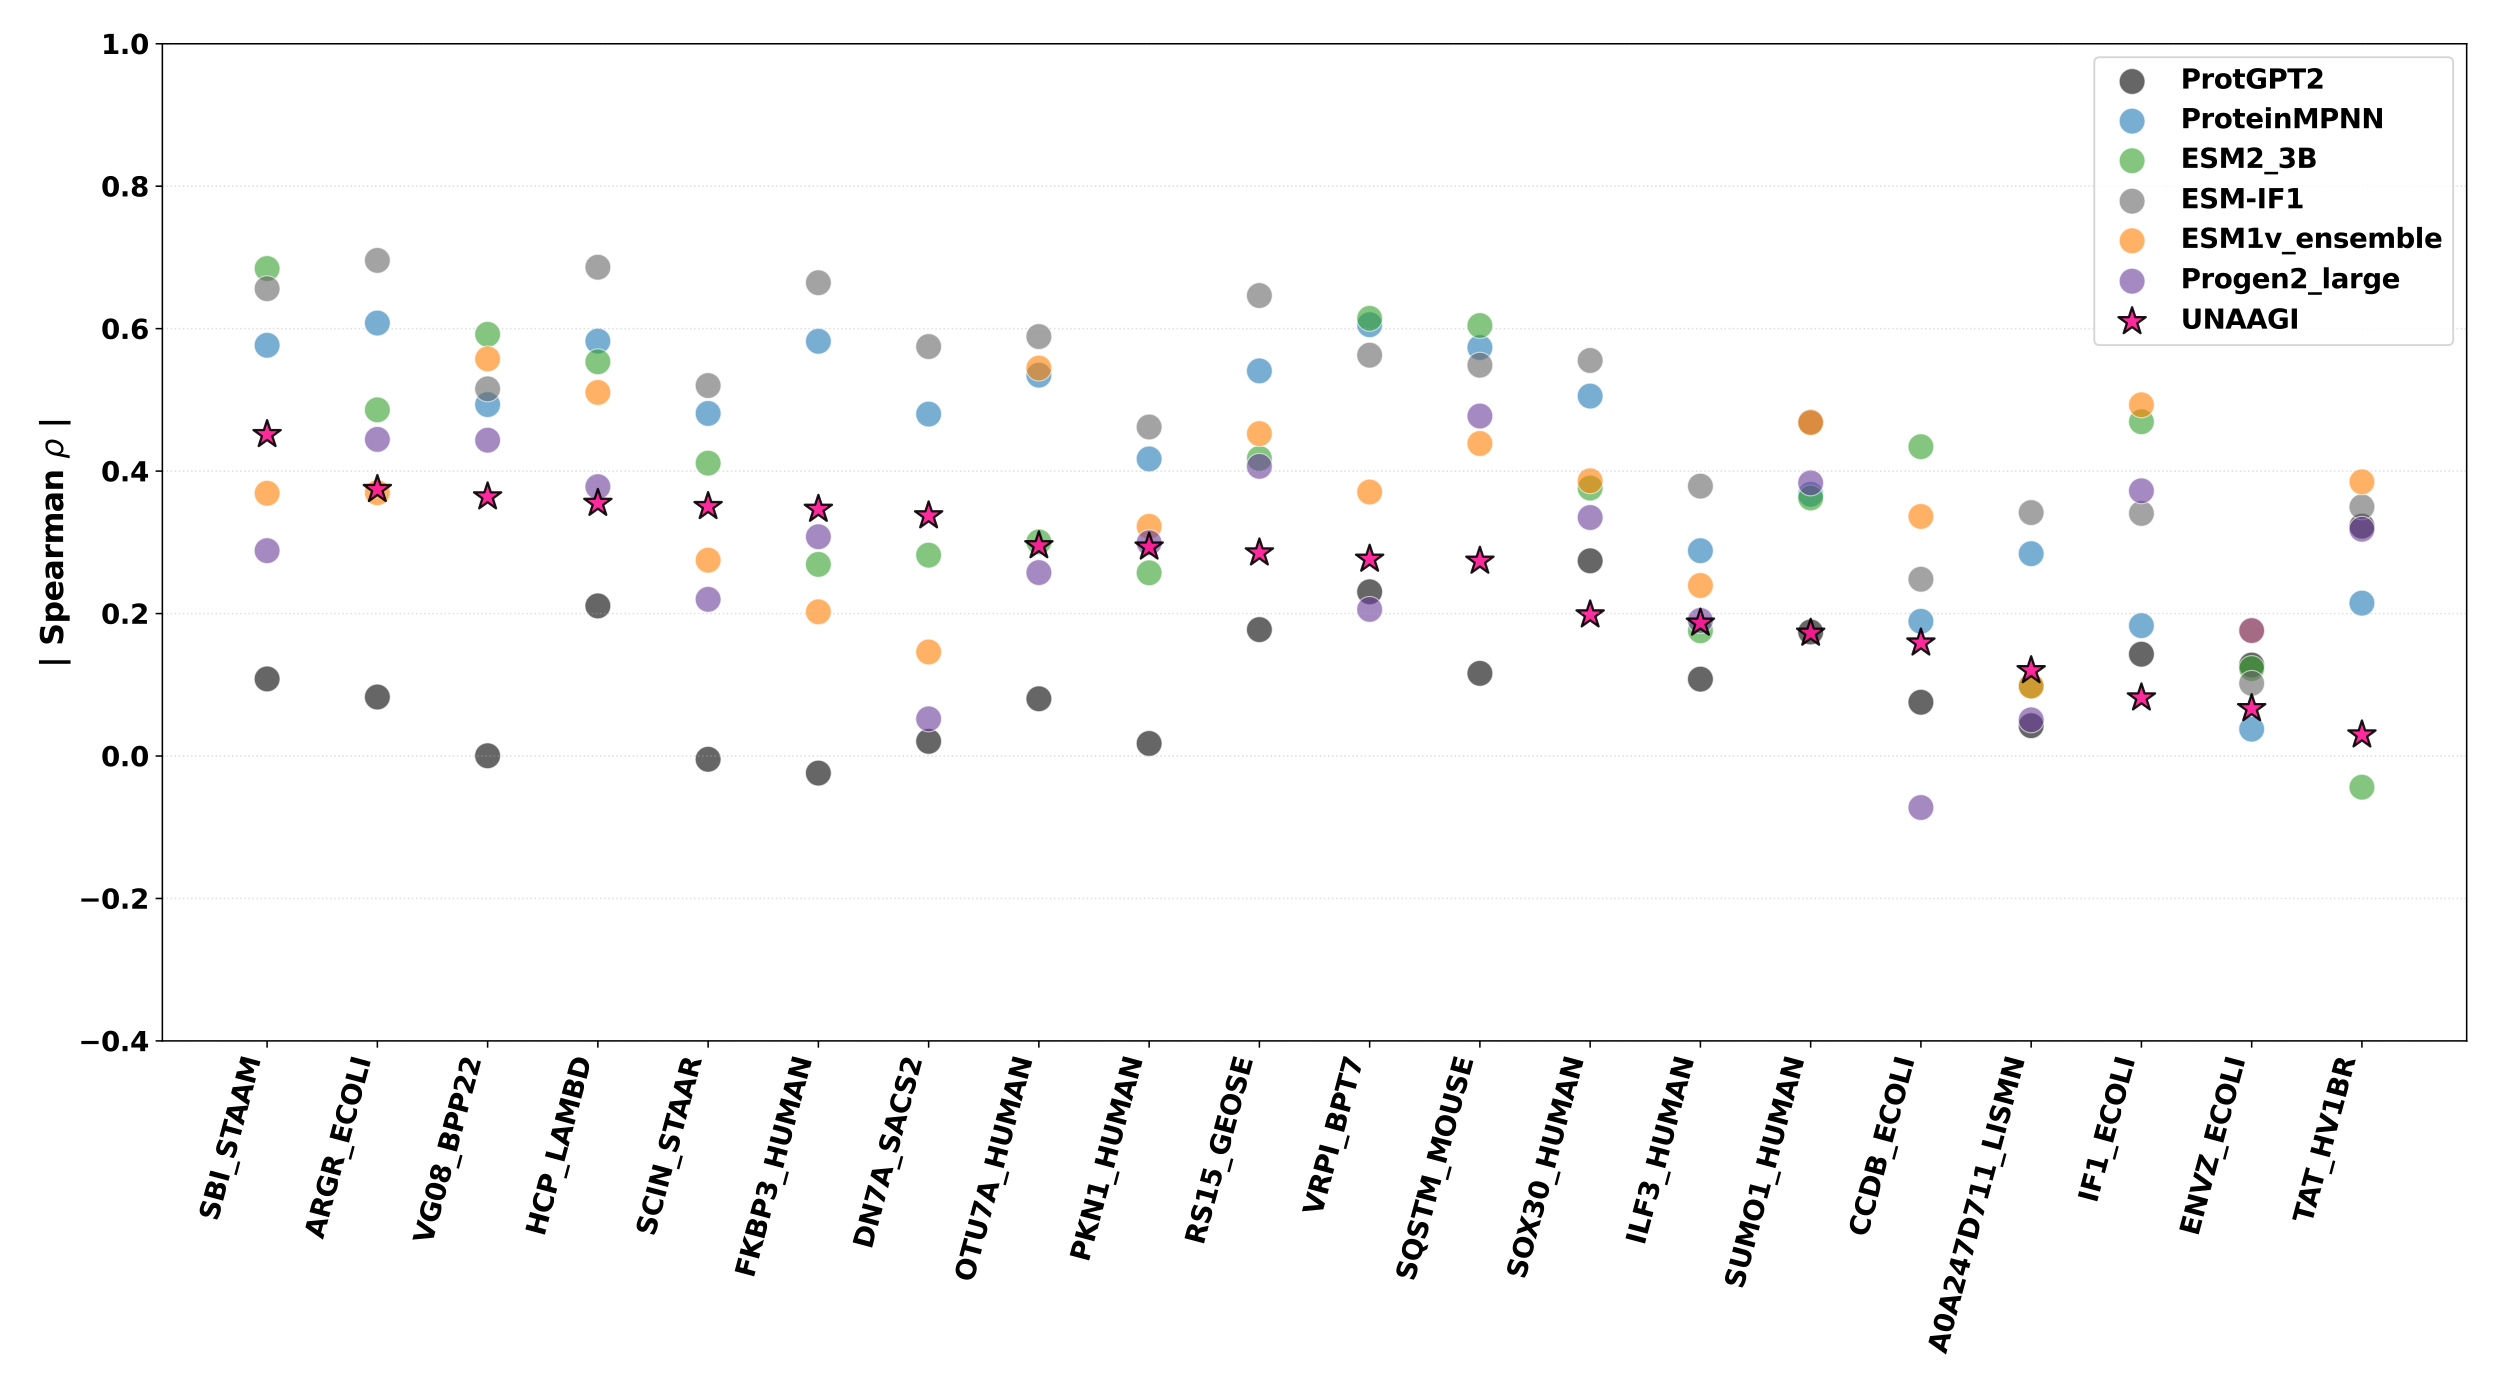 <?xml version="1.0" encoding="utf-8" standalone="no"?>
<!DOCTYPE svg PUBLIC "-//W3C//DTD SVG 1.1//EN"
  "http://www.w3.org/Graphics/SVG/1.1/DTD/svg11.dtd">
<svg xmlns:xlink="http://www.w3.org/1999/xlink" width="1296pt" height="720pt" viewBox="0 0 1296 720" xmlns="http://www.w3.org/2000/svg" version="1.1">
 <defs>
  <style type="text/css">*{stroke-linejoin: round; stroke-linecap: butt}</style>
 </defs>
 <g id="figure_1">
  <g id="patch_1">
   <path d="M 0 720 
L 1296 720 
L 1296 0 
L 0 0 
z
" style="fill: #ffffff"/>
  </g>
  <g id="axes_1">
   <g id="patch_2">
    <path d="M 84.17 539.611 
L 1278.72 539.611 
L 1278.72 22.68 
L 84.17 22.68 
z
" style="fill: #ffffff"/>
   </g>
   <g id="PathCollection_1">
    <defs>
     <path id="m5882c558e8" d="M 0 6.708 
C 1.779 6.708 3.485 6.001 4.743 4.743 
C 6.001 3.485 6.708 1.779 6.708 0 
C 6.708 -1.779 6.001 -3.485 4.743 -4.743 
C 3.485 -6.001 1.779 -6.708 0 -6.708 
C -1.779 -6.708 -3.485 -6.001 -4.743 -4.743 
C -6.001 -3.485 -6.708 -1.779 -6.708 0 
C -6.708 1.779 -6.001 3.485 -4.743 4.743 
C -3.485 6.001 -1.779 6.708 0 6.708 
z
" style="stroke: #ffffff; stroke-opacity: 0.6; stroke-width: 0.6"/>
    </defs>
    <g clip-path="url(#p673d6d6487)">
     <use xlink:href="#m5882c558e8" x="138.468" y="351.965" style="fill-opacity: 0.6; stroke: #ffffff; stroke-opacity: 0.6; stroke-width: 0.6"/>
     <use xlink:href="#m5882c558e8" x="195.623" y="361.337" style="fill-opacity: 0.6; stroke: #ffffff; stroke-opacity: 0.6; stroke-width: 0.6"/>
     <use xlink:href="#m5882c558e8" x="252.779" y="391.794" style="fill-opacity: 0.6; stroke: #ffffff; stroke-opacity: 0.6; stroke-width: 0.6"/>
     <use xlink:href="#m5882c558e8" x="309.934" y="314.102" style="fill-opacity: 0.6; stroke: #ffffff; stroke-opacity: 0.6; stroke-width: 0.6"/>
     <use xlink:href="#m5882c558e8" x="367.09" y="393.612" style="fill-opacity: 0.6; stroke: #ffffff; stroke-opacity: 0.6; stroke-width: 0.6"/>
     <use xlink:href="#m5882c558e8" x="424.245" y="400.773" style="fill-opacity: 0.6; stroke: #ffffff; stroke-opacity: 0.6; stroke-width: 0.6"/>
     <use xlink:href="#m5882c558e8" x="481.401" y="384.309" style="fill-opacity: 0.6; stroke: #ffffff; stroke-opacity: 0.6; stroke-width: 0.6"/>
     <use xlink:href="#m5882c558e8" x="538.556" y="362.251" style="fill-opacity: 0.6; stroke: #ffffff; stroke-opacity: 0.6; stroke-width: 0.6"/>
     <use xlink:href="#m5882c558e8" x="595.712" y="385.419" style="fill-opacity: 0.6; stroke: #ffffff; stroke-opacity: 0.6; stroke-width: 0.6"/>
     <use xlink:href="#m5882c558e8" x="652.867" y="326.397" style="fill-opacity: 0.6; stroke: #ffffff; stroke-opacity: 0.6; stroke-width: 0.6"/>
     <use xlink:href="#m5882c558e8" x="710.023" y="306.796" style="fill-opacity: 0.6; stroke: #ffffff; stroke-opacity: 0.6; stroke-width: 0.6"/>
     <use xlink:href="#m5882c558e8" x="767.178" y="349.067" style="fill-opacity: 0.6; stroke: #ffffff; stroke-opacity: 0.6; stroke-width: 0.6"/>
     <use xlink:href="#m5882c558e8" x="824.334" y="290.739" style="fill-opacity: 0.6; stroke: #ffffff; stroke-opacity: 0.6; stroke-width: 0.6"/>
     <use xlink:href="#m5882c558e8" x="881.489" y="352.067" style="fill-opacity: 0.6; stroke: #ffffff; stroke-opacity: 0.6; stroke-width: 0.6"/>
     <use xlink:href="#m5882c558e8" x="938.645" y="327.596" style="fill-opacity: 0.6; stroke: #ffffff; stroke-opacity: 0.6; stroke-width: 0.6"/>
     <use xlink:href="#m5882c558e8" x="995.8" y="364.039" style="fill-opacity: 0.6; stroke: #ffffff; stroke-opacity: 0.6; stroke-width: 0.6"/>
     <use xlink:href="#m5882c558e8" x="1052.956" y="376.198" style="fill-opacity: 0.6; stroke: #ffffff; stroke-opacity: 0.6; stroke-width: 0.6"/>
     <use xlink:href="#m5882c558e8" x="1110.111" y="339.131" style="fill-opacity: 0.6; stroke: #ffffff; stroke-opacity: 0.6; stroke-width: 0.6"/>
     <use xlink:href="#m5882c558e8" x="1167.267" y="344.765" style="fill-opacity: 0.6; stroke: #ffffff; stroke-opacity: 0.6; stroke-width: 0.6"/>
     <use xlink:href="#m5882c558e8" x="1224.422" y="272.754" style="fill-opacity: 0.6; stroke: #ffffff; stroke-opacity: 0.6; stroke-width: 0.6"/>
    </g>
   </g>
   <g id="PathCollection_2">
    <defs>
     <path id="m94196bf30e" d="M 0 6.708 
C 1.779 6.708 3.485 6.001 4.743 4.743 
C 6.001 3.485 6.708 1.779 6.708 0 
C 6.708 -1.779 6.001 -3.485 4.743 -4.743 
C 3.485 -6.001 1.779 -6.708 0 -6.708 
C -1.779 -6.708 -3.485 -6.001 -4.743 -4.743 
C -6.001 -3.485 -6.708 -1.779 -6.708 0 
C -6.708 1.779 -6.001 3.485 -4.743 4.743 
C -3.485 6.001 -1.779 6.708 0 6.708 
z
" style="stroke: #ffffff; stroke-opacity: 0.6; stroke-width: 0.6"/>
    </defs>
    <g clip-path="url(#p673d6d6487)">
     <use xlink:href="#m94196bf30e" x="138.468" y="178.995" style="fill: #1f78b4; fill-opacity: 0.6; stroke: #ffffff; stroke-opacity: 0.6; stroke-width: 0.6"/>
     <use xlink:href="#m94196bf30e" x="195.623" y="167.461" style="fill: #1f78b4; fill-opacity: 0.6; stroke: #ffffff; stroke-opacity: 0.6; stroke-width: 0.6"/>
     <use xlink:href="#m94196bf30e" x="252.779" y="209.739" style="fill: #1f78b4; fill-opacity: 0.6; stroke: #ffffff; stroke-opacity: 0.6; stroke-width: 0.6"/>
     <use xlink:href="#m94196bf30e" x="309.934" y="176.841" style="fill: #1f78b4; fill-opacity: 0.6; stroke: #ffffff; stroke-opacity: 0.6; stroke-width: 0.6"/>
     <use xlink:href="#m94196bf30e" x="367.09" y="214.337" style="fill: #1f78b4; fill-opacity: 0.6; stroke: #ffffff; stroke-opacity: 0.6; stroke-width: 0.6"/>
     <use xlink:href="#m94196bf30e" x="424.245" y="176.926" style="fill: #1f78b4; fill-opacity: 0.6; stroke: #ffffff; stroke-opacity: 0.6; stroke-width: 0.6"/>
     <use xlink:href="#m94196bf30e" x="481.401" y="214.661" style="fill: #1f78b4; fill-opacity: 0.6; stroke: #ffffff; stroke-opacity: 0.6; stroke-width: 0.6"/>
     <use xlink:href="#m94196bf30e" x="538.556" y="194.477" style="fill: #1f78b4; fill-opacity: 0.6; stroke: #ffffff; stroke-opacity: 0.6; stroke-width: 0.6"/>
     <use xlink:href="#m94196bf30e" x="595.712" y="237.914" style="fill: #1f78b4; fill-opacity: 0.6; stroke: #ffffff; stroke-opacity: 0.6; stroke-width: 0.6"/>
     <use xlink:href="#m94196bf30e" x="652.867" y="192.273" style="fill: #1f78b4; fill-opacity: 0.6; stroke: #ffffff; stroke-opacity: 0.6; stroke-width: 0.6"/>
     <use xlink:href="#m94196bf30e" x="710.023" y="168.332" style="fill: #1f78b4; fill-opacity: 0.6; stroke: #ffffff; stroke-opacity: 0.6; stroke-width: 0.6"/>
     <use xlink:href="#m94196bf30e" x="767.178" y="180.154" style="fill: #1f78b4; fill-opacity: 0.6; stroke: #ffffff; stroke-opacity: 0.6; stroke-width: 0.6"/>
     <use xlink:href="#m94196bf30e" x="824.334" y="205.333" style="fill: #1f78b4; fill-opacity: 0.6; stroke: #ffffff; stroke-opacity: 0.6; stroke-width: 0.6"/>
     <use xlink:href="#m94196bf30e" x="881.489" y="285.499" style="fill: #1f78b4; fill-opacity: 0.6; stroke: #ffffff; stroke-opacity: 0.6; stroke-width: 0.6"/>
     <use xlink:href="#m94196bf30e" x="938.645" y="256.242" style="fill: #1f78b4; fill-opacity: 0.6; stroke: #ffffff; stroke-opacity: 0.6; stroke-width: 0.6"/>
     <use xlink:href="#m94196bf30e" x="995.8" y="322.092" style="fill: #1f78b4; fill-opacity: 0.6; stroke: #ffffff; stroke-opacity: 0.6; stroke-width: 0.6"/>
     <use xlink:href="#m94196bf30e" x="1052.956" y="287.042" style="fill: #1f78b4; fill-opacity: 0.6; stroke: #ffffff; stroke-opacity: 0.6; stroke-width: 0.6"/>
     <use xlink:href="#m94196bf30e" x="1110.111" y="324.335" style="fill: #1f78b4; fill-opacity: 0.6; stroke: #ffffff; stroke-opacity: 0.6; stroke-width: 0.6"/>
     <use xlink:href="#m94196bf30e" x="1167.267" y="377.996" style="fill: #1f78b4; fill-opacity: 0.6; stroke: #ffffff; stroke-opacity: 0.6; stroke-width: 0.6"/>
     <use xlink:href="#m94196bf30e" x="1224.422" y="312.662" style="fill: #1f78b4; fill-opacity: 0.6; stroke: #ffffff; stroke-opacity: 0.6; stroke-width: 0.6"/>
    </g>
   </g>
   <g id="PathCollection_3">
    <defs>
     <path id="mc8d3154f0b" d="M 0 6.708 
C 1.779 6.708 3.485 6.001 4.743 4.743 
C 6.001 3.485 6.708 1.779 6.708 0 
C 6.708 -1.779 6.001 -3.485 4.743 -4.743 
C 3.485 -6.001 1.779 -6.708 0 -6.708 
C -1.779 -6.708 -3.485 -6.001 -4.743 -4.743 
C -6.001 -3.485 -6.708 -1.779 -6.708 0 
C -6.708 1.779 -6.001 3.485 -4.743 4.743 
C -3.485 6.001 -1.779 6.708 0 6.708 
z
" style="stroke: #ffffff; stroke-opacity: 0.6; stroke-width: 0.6"/>
    </defs>
    <g clip-path="url(#p673d6d6487)">
     <use xlink:href="#mc8d3154f0b" x="138.468" y="139.218" style="fill: #33a02c; fill-opacity: 0.6; stroke: #ffffff; stroke-opacity: 0.6; stroke-width: 0.6"/>
     <use xlink:href="#mc8d3154f0b" x="195.623" y="212.473" style="fill: #33a02c; fill-opacity: 0.6; stroke: #ffffff; stroke-opacity: 0.6; stroke-width: 0.6"/>
     <use xlink:href="#mc8d3154f0b" x="252.779" y="173.31" style="fill: #33a02c; fill-opacity: 0.6; stroke: #ffffff; stroke-opacity: 0.6; stroke-width: 0.6"/>
     <use xlink:href="#mc8d3154f0b" x="309.934" y="187.559" style="fill: #33a02c; fill-opacity: 0.6; stroke: #ffffff; stroke-opacity: 0.6; stroke-width: 0.6"/>
     <use xlink:href="#mc8d3154f0b" x="367.09" y="240.094" style="fill: #33a02c; fill-opacity: 0.6; stroke: #ffffff; stroke-opacity: 0.6; stroke-width: 0.6"/>
     <use xlink:href="#mc8d3154f0b" x="424.245" y="292.586" style="fill: #33a02c; fill-opacity: 0.6; stroke: #ffffff; stroke-opacity: 0.6; stroke-width: 0.6"/>
     <use xlink:href="#mc8d3154f0b" x="481.401" y="287.785" style="fill: #33a02c; fill-opacity: 0.6; stroke: #ffffff; stroke-opacity: 0.6; stroke-width: 0.6"/>
     <use xlink:href="#mc8d3154f0b" x="538.556" y="280.907" style="fill: #33a02c; fill-opacity: 0.6; stroke: #ffffff; stroke-opacity: 0.6; stroke-width: 0.6"/>
     <use xlink:href="#mc8d3154f0b" x="595.712" y="296.943" style="fill: #33a02c; fill-opacity: 0.6; stroke: #ffffff; stroke-opacity: 0.6; stroke-width: 0.6"/>
     <use xlink:href="#mc8d3154f0b" x="652.867" y="237.657" style="fill: #33a02c; fill-opacity: 0.6; stroke: #ffffff; stroke-opacity: 0.6; stroke-width: 0.6"/>
     <use xlink:href="#mc8d3154f0b" x="710.023" y="165.028" style="fill: #33a02c; fill-opacity: 0.6; stroke: #ffffff; stroke-opacity: 0.6; stroke-width: 0.6"/>
     <use xlink:href="#mc8d3154f0b" x="767.178" y="168.764" style="fill: #33a02c; fill-opacity: 0.6; stroke: #ffffff; stroke-opacity: 0.6; stroke-width: 0.6"/>
     <use xlink:href="#mc8d3154f0b" x="824.334" y="253.019" style="fill: #33a02c; fill-opacity: 0.6; stroke: #ffffff; stroke-opacity: 0.6; stroke-width: 0.6"/>
     <use xlink:href="#mc8d3154f0b" x="881.489" y="327.002" style="fill: #33a02c; fill-opacity: 0.6; stroke: #ffffff; stroke-opacity: 0.6; stroke-width: 0.6"/>
     <use xlink:href="#mc8d3154f0b" x="938.645" y="258.161" style="fill: #33a02c; fill-opacity: 0.6; stroke: #ffffff; stroke-opacity: 0.6; stroke-width: 0.6"/>
     <use xlink:href="#mc8d3154f0b" x="995.8" y="231.567" style="fill: #33a02c; fill-opacity: 0.6; stroke: #ffffff; stroke-opacity: 0.6; stroke-width: 0.6"/>
     <use xlink:href="#mc8d3154f0b" x="1052.956" y="355.626" style="fill: #33a02c; fill-opacity: 0.6; stroke: #ffffff; stroke-opacity: 0.6; stroke-width: 0.6"/>
     <use xlink:href="#mc8d3154f0b" x="1110.111" y="218.641" style="fill: #33a02c; fill-opacity: 0.6; stroke: #ffffff; stroke-opacity: 0.6; stroke-width: 0.6"/>
     <use xlink:href="#mc8d3154f0b" x="1167.267" y="346.577" style="fill: #33a02c; fill-opacity: 0.6; stroke: #ffffff; stroke-opacity: 0.6; stroke-width: 0.6"/>
     <use xlink:href="#mc8d3154f0b" x="1224.422" y="408.096" style="fill: #33a02c; fill-opacity: 0.6; stroke: #ffffff; stroke-opacity: 0.6; stroke-width: 0.6"/>
    </g>
   </g>
   <g id="PathCollection_4">
    <defs>
     <path id="mb378c9cbd2" d="M 0 6.708 
C 1.779 6.708 3.485 6.001 4.743 4.743 
C 6.001 3.485 6.708 1.779 6.708 0 
C 6.708 -1.779 6.001 -3.485 4.743 -4.743 
C 3.485 -6.001 1.779 -6.708 0 -6.708 
C -1.779 -6.708 -3.485 -6.001 -4.743 -4.743 
C -6.001 -3.485 -6.708 -1.779 -6.708 0 
C -6.708 1.779 -6.001 3.485 -4.743 4.743 
C -3.485 6.001 -1.779 6.708 0 6.708 
z
" style="stroke: #ffffff; stroke-opacity: 0.6; stroke-width: 0.6"/>
    </defs>
    <g clip-path="url(#p673d6d6487)">
     <use xlink:href="#mb378c9cbd2" x="138.468" y="149.665" style="fill: #666666; fill-opacity: 0.6; stroke: #ffffff; stroke-opacity: 0.6; stroke-width: 0.6"/>
     <use xlink:href="#mb378c9cbd2" x="195.623" y="134.999" style="fill: #666666; fill-opacity: 0.6; stroke: #ffffff; stroke-opacity: 0.6; stroke-width: 0.6"/>
     <use xlink:href="#mb378c9cbd2" x="252.779" y="201.6" style="fill: #666666; fill-opacity: 0.6; stroke: #ffffff; stroke-opacity: 0.6; stroke-width: 0.6"/>
     <use xlink:href="#mb378c9cbd2" x="309.934" y="138.53" style="fill: #666666; fill-opacity: 0.6; stroke: #ffffff; stroke-opacity: 0.6; stroke-width: 0.6"/>
     <use xlink:href="#mb378c9cbd2" x="367.09" y="199.871" style="fill: #666666; fill-opacity: 0.6; stroke: #ffffff; stroke-opacity: 0.6; stroke-width: 0.6"/>
     <use xlink:href="#mb378c9cbd2" x="424.245" y="146.561" style="fill: #666666; fill-opacity: 0.6; stroke: #ffffff; stroke-opacity: 0.6; stroke-width: 0.6"/>
     <use xlink:href="#mb378c9cbd2" x="481.401" y="179.662" style="fill: #666666; fill-opacity: 0.6; stroke: #ffffff; stroke-opacity: 0.6; stroke-width: 0.6"/>
     <use xlink:href="#mb378c9cbd2" x="538.556" y="174.481" style="fill: #666666; fill-opacity: 0.6; stroke: #ffffff; stroke-opacity: 0.6; stroke-width: 0.6"/>
     <use xlink:href="#mb378c9cbd2" x="595.712" y="221.353" style="fill: #666666; fill-opacity: 0.6; stroke: #ffffff; stroke-opacity: 0.6; stroke-width: 0.6"/>
     <use xlink:href="#mb378c9cbd2" x="652.867" y="153.219" style="fill: #666666; fill-opacity: 0.6; stroke: #ffffff; stroke-opacity: 0.6; stroke-width: 0.6"/>
     <use xlink:href="#mb378c9cbd2" x="710.023" y="184.121" style="fill: #666666; fill-opacity: 0.6; stroke: #ffffff; stroke-opacity: 0.6; stroke-width: 0.6"/>
     <use xlink:href="#mb378c9cbd2" x="767.178" y="189.314" style="fill: #666666; fill-opacity: 0.6; stroke: #ffffff; stroke-opacity: 0.6; stroke-width: 0.6"/>
     <use xlink:href="#mb378c9cbd2" x="824.334" y="186.886" style="fill: #666666; fill-opacity: 0.6; stroke: #ffffff; stroke-opacity: 0.6; stroke-width: 0.6"/>
     <use xlink:href="#mb378c9cbd2" x="881.489" y="252.016" style="fill: #666666; fill-opacity: 0.6; stroke: #ffffff; stroke-opacity: 0.6; stroke-width: 0.6"/>
     <use xlink:href="#mb378c9cbd2" x="938.645" y="218.805" style="fill: #666666; fill-opacity: 0.6; stroke: #ffffff; stroke-opacity: 0.6; stroke-width: 0.6"/>
     <use xlink:href="#mb378c9cbd2" x="995.8" y="300.284" style="fill: #666666; fill-opacity: 0.6; stroke: #ffffff; stroke-opacity: 0.6; stroke-width: 0.6"/>
     <use xlink:href="#mb378c9cbd2" x="1052.956" y="265.732" style="fill: #666666; fill-opacity: 0.6; stroke: #ffffff; stroke-opacity: 0.6; stroke-width: 0.6"/>
     <use xlink:href="#mb378c9cbd2" x="1110.111" y="266.145" style="fill: #666666; fill-opacity: 0.6; stroke: #ffffff; stroke-opacity: 0.6; stroke-width: 0.6"/>
     <use xlink:href="#mb378c9cbd2" x="1167.267" y="354.244" style="fill: #666666; fill-opacity: 0.6; stroke: #ffffff; stroke-opacity: 0.6; stroke-width: 0.6"/>
     <use xlink:href="#mb378c9cbd2" x="1224.422" y="262.768" style="fill: #666666; fill-opacity: 0.6; stroke: #ffffff; stroke-opacity: 0.6; stroke-width: 0.6"/>
    </g>
   </g>
   <g id="PathCollection_5">
    <defs>
     <path id="m2b0eac7f4b" d="M 0 6.708 
C 1.779 6.708 3.485 6.001 4.743 4.743 
C 6.001 3.485 6.708 1.779 6.708 0 
C 6.708 -1.779 6.001 -3.485 4.743 -4.743 
C 3.485 -6.001 1.779 -6.708 0 -6.708 
C -1.779 -6.708 -3.485 -6.001 -4.743 -4.743 
C -6.001 -3.485 -6.708 -1.779 -6.708 0 
C -6.708 1.779 -6.001 3.485 -4.743 4.743 
C -3.485 6.001 -1.779 6.708 0 6.708 
z
" style="stroke: #ffffff; stroke-opacity: 0.6; stroke-width: 0.6"/>
    </defs>
    <g clip-path="url(#p673d6d6487)">
     <use xlink:href="#m2b0eac7f4b" x="138.468" y="255.712" style="fill: #ff7f00; fill-opacity: 0.6; stroke: #ffffff; stroke-opacity: 0.6; stroke-width: 0.6"/>
     <use xlink:href="#m2b0eac7f4b" x="195.623" y="255.407" style="fill: #ff7f00; fill-opacity: 0.6; stroke: #ffffff; stroke-opacity: 0.6; stroke-width: 0.6"/>
     <use xlink:href="#m2b0eac7f4b" x="252.779" y="186.052" style="fill: #ff7f00; fill-opacity: 0.6; stroke: #ffffff; stroke-opacity: 0.6; stroke-width: 0.6"/>
     <use xlink:href="#m2b0eac7f4b" x="309.934" y="203.432" style="fill: #ff7f00; fill-opacity: 0.6; stroke: #ffffff; stroke-opacity: 0.6; stroke-width: 0.6"/>
     <use xlink:href="#m2b0eac7f4b" x="367.09" y="290.395" style="fill: #ff7f00; fill-opacity: 0.6; stroke: #ffffff; stroke-opacity: 0.6; stroke-width: 0.6"/>
     <use xlink:href="#m2b0eac7f4b" x="424.245" y="317.166" style="fill: #ff7f00; fill-opacity: 0.6; stroke: #ffffff; stroke-opacity: 0.6; stroke-width: 0.6"/>
     <use xlink:href="#m2b0eac7f4b" x="481.401" y="337.981" style="fill: #ff7f00; fill-opacity: 0.6; stroke: #ffffff; stroke-opacity: 0.6; stroke-width: 0.6"/>
     <use xlink:href="#m2b0eac7f4b" x="538.556" y="190.804" style="fill: #ff7f00; fill-opacity: 0.6; stroke: #ffffff; stroke-opacity: 0.6; stroke-width: 0.6"/>
     <use xlink:href="#m2b0eac7f4b" x="595.712" y="272.854" style="fill: #ff7f00; fill-opacity: 0.6; stroke: #ffffff; stroke-opacity: 0.6; stroke-width: 0.6"/>
     <use xlink:href="#m2b0eac7f4b" x="652.867" y="224.791" style="fill: #ff7f00; fill-opacity: 0.6; stroke: #ffffff; stroke-opacity: 0.6; stroke-width: 0.6"/>
     <use xlink:href="#m2b0eac7f4b" x="710.023" y="255.063" style="fill: #ff7f00; fill-opacity: 0.6; stroke: #ffffff; stroke-opacity: 0.6; stroke-width: 0.6"/>
     <use xlink:href="#m2b0eac7f4b" x="767.178" y="229.909" style="fill: #ff7f00; fill-opacity: 0.6; stroke: #ffffff; stroke-opacity: 0.6; stroke-width: 0.6"/>
     <use xlink:href="#m2b0eac7f4b" x="824.334" y="249.257" style="fill: #ff7f00; fill-opacity: 0.6; stroke: #ffffff; stroke-opacity: 0.6; stroke-width: 0.6"/>
     <use xlink:href="#m2b0eac7f4b" x="881.489" y="303.519" style="fill: #ff7f00; fill-opacity: 0.6; stroke: #ffffff; stroke-opacity: 0.6; stroke-width: 0.6"/>
     <use xlink:href="#m2b0eac7f4b" x="938.645" y="219.088" style="fill: #ff7f00; fill-opacity: 0.6; stroke: #ffffff; stroke-opacity: 0.6; stroke-width: 0.6"/>
     <use xlink:href="#m2b0eac7f4b" x="995.8" y="267.715" style="fill: #ff7f00; fill-opacity: 0.6; stroke: #ffffff; stroke-opacity: 0.6; stroke-width: 0.6"/>
     <use xlink:href="#m2b0eac7f4b" x="1052.956" y="355.67" style="fill: #ff7f00; fill-opacity: 0.6; stroke: #ffffff; stroke-opacity: 0.6; stroke-width: 0.6"/>
     <use xlink:href="#m2b0eac7f4b" x="1110.111" y="209.861" style="fill: #ff7f00; fill-opacity: 0.6; stroke: #ffffff; stroke-opacity: 0.6; stroke-width: 0.6"/>
     <use xlink:href="#m2b0eac7f4b" x="1167.267" y="326.959" style="fill: #ff7f00; fill-opacity: 0.6; stroke: #ffffff; stroke-opacity: 0.6; stroke-width: 0.6"/>
     <use xlink:href="#m2b0eac7f4b" x="1224.422" y="249.794" style="fill: #ff7f00; fill-opacity: 0.6; stroke: #ffffff; stroke-opacity: 0.6; stroke-width: 0.6"/>
    </g>
   </g>
   <g id="PathCollection_6">
    <defs>
     <path id="m5ac75592c1" d="M 0 6.708 
C 1.779 6.708 3.485 6.001 4.743 4.743 
C 6.001 3.485 6.708 1.779 6.708 0 
C 6.708 -1.779 6.001 -3.485 4.743 -4.743 
C 3.485 -6.001 1.779 -6.708 0 -6.708 
C -1.779 -6.708 -3.485 -6.001 -4.743 -4.743 
C -6.001 -3.485 -6.708 -1.779 -6.708 0 
C -6.708 1.779 -6.001 3.485 -4.743 4.743 
C -3.485 6.001 -1.779 6.708 0 6.708 
z
" style="stroke: #ffffff; stroke-opacity: 0.6; stroke-width: 0.6"/>
    </defs>
    <g clip-path="url(#p673d6d6487)">
     <use xlink:href="#m5ac75592c1" x="138.468" y="285.472" style="fill: #6a3d9a; fill-opacity: 0.6; stroke: #ffffff; stroke-opacity: 0.6; stroke-width: 0.6"/>
     <use xlink:href="#m5ac75592c1" x="195.623" y="227.789" style="fill: #6a3d9a; fill-opacity: 0.6; stroke: #ffffff; stroke-opacity: 0.6; stroke-width: 0.6"/>
     <use xlink:href="#m5ac75592c1" x="252.779" y="228.194" style="fill: #6a3d9a; fill-opacity: 0.6; stroke: #ffffff; stroke-opacity: 0.6; stroke-width: 0.6"/>
     <use xlink:href="#m5ac75592c1" x="309.934" y="252.298" style="fill: #6a3d9a; fill-opacity: 0.6; stroke: #ffffff; stroke-opacity: 0.6; stroke-width: 0.6"/>
     <use xlink:href="#m5ac75592c1" x="367.09" y="310.692" style="fill: #6a3d9a; fill-opacity: 0.6; stroke: #ffffff; stroke-opacity: 0.6; stroke-width: 0.6"/>
     <use xlink:href="#m5ac75592c1" x="424.245" y="278.251" style="fill: #6a3d9a; fill-opacity: 0.6; stroke: #ffffff; stroke-opacity: 0.6; stroke-width: 0.6"/>
     <use xlink:href="#m5ac75592c1" x="481.401" y="372.675" style="fill: #6a3d9a; fill-opacity: 0.6; stroke: #ffffff; stroke-opacity: 0.6; stroke-width: 0.6"/>
     <use xlink:href="#m5ac75592c1" x="538.556" y="296.822" style="fill: #6a3d9a; fill-opacity: 0.6; stroke: #ffffff; stroke-opacity: 0.6; stroke-width: 0.6"/>
     <use xlink:href="#m5ac75592c1" x="595.712" y="281.351" style="fill: #6a3d9a; fill-opacity: 0.6; stroke: #ffffff; stroke-opacity: 0.6; stroke-width: 0.6"/>
     <use xlink:href="#m5ac75592c1" x="652.867" y="241.754" style="fill: #6a3d9a; fill-opacity: 0.6; stroke: #ffffff; stroke-opacity: 0.6; stroke-width: 0.6"/>
     <use xlink:href="#m5ac75592c1" x="710.023" y="315.917" style="fill: #6a3d9a; fill-opacity: 0.6; stroke: #ffffff; stroke-opacity: 0.6; stroke-width: 0.6"/>
     <use xlink:href="#m5ac75592c1" x="767.178" y="215.684" style="fill: #6a3d9a; fill-opacity: 0.6; stroke: #ffffff; stroke-opacity: 0.6; stroke-width: 0.6"/>
     <use xlink:href="#m5ac75592c1" x="824.334" y="268.297" style="fill: #6a3d9a; fill-opacity: 0.6; stroke: #ffffff; stroke-opacity: 0.6; stroke-width: 0.6"/>
     <use xlink:href="#m5ac75592c1" x="881.489" y="321.626" style="fill: #6a3d9a; fill-opacity: 0.6; stroke: #ffffff; stroke-opacity: 0.6; stroke-width: 0.6"/>
     <use xlink:href="#m5ac75592c1" x="938.645" y="250.353" style="fill: #6a3d9a; fill-opacity: 0.6; stroke: #ffffff; stroke-opacity: 0.6; stroke-width: 0.6"/>
     <use xlink:href="#m5ac75592c1" x="995.8" y="418.628" style="fill: #6a3d9a; fill-opacity: 0.6; stroke: #ffffff; stroke-opacity: 0.6; stroke-width: 0.6"/>
     <use xlink:href="#m5ac75592c1" x="1052.956" y="373.17" style="fill: #6a3d9a; fill-opacity: 0.6; stroke: #ffffff; stroke-opacity: 0.6; stroke-width: 0.6"/>
     <use xlink:href="#m5ac75592c1" x="1110.111" y="254.435" style="fill: #6a3d9a; fill-opacity: 0.6; stroke: #ffffff; stroke-opacity: 0.6; stroke-width: 0.6"/>
     <use xlink:href="#m5ac75592c1" x="1167.267" y="326.882" style="fill: #6a3d9a; fill-opacity: 0.6; stroke: #ffffff; stroke-opacity: 0.6; stroke-width: 0.6"/>
     <use xlink:href="#m5ac75592c1" x="1224.422" y="274.368" style="fill: #6a3d9a; fill-opacity: 0.6; stroke: #ffffff; stroke-opacity: 0.6; stroke-width: 0.6"/>
    </g>
   </g>
   <g id="PathCollection_7">
    <defs>
     <path id="m035ed3c011" d="M 0 -7.416 
L -1.665 -2.292 
L -7.053 -2.292 
L -2.694 0.875 
L -4.359 6 
L -0 2.833 
L 4.359 6 
L 2.694 0.875 
L 7.053 -2.292 
L 1.665 -2.292 
z
" style="stroke: #000000; stroke-opacity: 0.9; stroke-width: 1.2"/>
    </defs>
    <g clip-path="url(#p673d6d6487)">
     <use xlink:href="#m035ed3c011" x="138.468" y="225.234" style="fill: #ff1493; fill-opacity: 0.9; stroke: #000000; stroke-opacity: 0.9; stroke-width: 1.2"/>
     <use xlink:href="#m035ed3c011" x="195.623" y="253.708" style="fill: #ff1493; fill-opacity: 0.9; stroke: #000000; stroke-opacity: 0.9; stroke-width: 1.2"/>
     <use xlink:href="#m035ed3c011" x="252.779" y="257.516" style="fill: #ff1493; fill-opacity: 0.9; stroke: #000000; stroke-opacity: 0.9; stroke-width: 1.2"/>
     <use xlink:href="#m035ed3c011" x="309.934" y="260.885" style="fill: #ff1493; fill-opacity: 0.9; stroke: #000000; stroke-opacity: 0.9; stroke-width: 1.2"/>
     <use xlink:href="#m035ed3c011" x="367.09" y="262.546" style="fill: #ff1493; fill-opacity: 0.9; stroke: #000000; stroke-opacity: 0.9; stroke-width: 1.2"/>
     <use xlink:href="#m035ed3c011" x="424.245" y="263.971" style="fill: #ff1493; fill-opacity: 0.9; stroke: #000000; stroke-opacity: 0.9; stroke-width: 1.2"/>
     <use xlink:href="#m035ed3c011" x="481.401" y="267.357" style="fill: #ff1493; fill-opacity: 0.9; stroke: #000000; stroke-opacity: 0.9; stroke-width: 1.2"/>
     <use xlink:href="#m035ed3c011" x="538.556" y="282.852" style="fill: #ff1493; fill-opacity: 0.9; stroke: #000000; stroke-opacity: 0.9; stroke-width: 1.2"/>
     <use xlink:href="#m035ed3c011" x="595.712" y="283.539" style="fill: #ff1493; fill-opacity: 0.9; stroke: #000000; stroke-opacity: 0.9; stroke-width: 1.2"/>
     <use xlink:href="#m035ed3c011" x="652.867" y="286.579" style="fill: #ff1493; fill-opacity: 0.9; stroke: #000000; stroke-opacity: 0.9; stroke-width: 1.2"/>
     <use xlink:href="#m035ed3c011" x="710.023" y="289.828" style="fill: #ff1493; fill-opacity: 0.9; stroke: #000000; stroke-opacity: 0.9; stroke-width: 1.2"/>
     <use xlink:href="#m035ed3c011" x="767.178" y="290.867" style="fill: #ff1493; fill-opacity: 0.9; stroke: #000000; stroke-opacity: 0.9; stroke-width: 1.2"/>
     <use xlink:href="#m035ed3c011" x="824.334" y="318.708" style="fill: #ff1493; fill-opacity: 0.9; stroke: #000000; stroke-opacity: 0.9; stroke-width: 1.2"/>
     <use xlink:href="#m035ed3c011" x="881.489" y="322.978" style="fill: #ff1493; fill-opacity: 0.9; stroke: #000000; stroke-opacity: 0.9; stroke-width: 1.2"/>
     <use xlink:href="#m035ed3c011" x="938.645" y="328.193" style="fill: #ff1493; fill-opacity: 0.9; stroke: #000000; stroke-opacity: 0.9; stroke-width: 1.2"/>
     <use xlink:href="#m035ed3c011" x="995.8" y="333.285" style="fill: #ff1493; fill-opacity: 0.9; stroke: #000000; stroke-opacity: 0.9; stroke-width: 1.2"/>
     <use xlink:href="#m035ed3c011" x="1052.956" y="347.633" style="fill: #ff1493; fill-opacity: 0.9; stroke: #000000; stroke-opacity: 0.9; stroke-width: 1.2"/>
     <use xlink:href="#m035ed3c011" x="1110.111" y="361.752" style="fill: #ff1493; fill-opacity: 0.9; stroke: #000000; stroke-opacity: 0.9; stroke-width: 1.2"/>
     <use xlink:href="#m035ed3c011" x="1167.267" y="367.312" style="fill: #ff1493; fill-opacity: 0.9; stroke: #000000; stroke-opacity: 0.9; stroke-width: 1.2"/>
     <use xlink:href="#m035ed3c011" x="1224.422" y="380.935" style="fill: #ff1493; fill-opacity: 0.9; stroke: #000000; stroke-opacity: 0.9; stroke-width: 1.2"/>
    </g>
   </g>
   <g id="matplotlib.axis_1">
    <g id="xtick_1">
     <g id="line2d_1">
      <defs>
       <path id="m3762e7bd88" d="M 0 0 
L 0 3.5 
" style="stroke: #000000; stroke-width: 0.8"/>
      </defs>
      <g>
       <use xlink:href="#m3762e7bd88" x="138.468" y="539.611" style="stroke: #000000; stroke-width: 0.8"/>
      </g>
     </g>
     <g id="text_1">
      <!-- SBI_STAAM -->
      <g transform="translate(112.733 633.443) rotate(-75) scale(0.14 -0.14)">
       <defs>
        <path id="DejaVuSans-Bold-53" d="M 3834 4519 
L 3834 3531 
Q 3450 3703 3084 3790 
Q 2719 3878 2394 3878 
Q 1963 3878 1756 3759 
Q 1550 3641 1550 3391 
Q 1550 3203 1689 3098 
Q 1828 2994 2194 2919 
L 2706 2816 
Q 3484 2659 3812 2340 
Q 4141 2022 4141 1434 
Q 4141 663 3683 286 
Q 3225 -91 2284 -91 
Q 1841 -91 1394 -6 
Q 947 78 500 244 
L 500 1259 
Q 947 1022 1364 901 
Q 1781 781 2169 781 
Q 2563 781 2772 912 
Q 2981 1044 2981 1288 
Q 2981 1506 2839 1625 
Q 2697 1744 2272 1838 
L 1806 1941 
Q 1106 2091 782 2419 
Q 459 2747 459 3303 
Q 459 4000 909 4375 
Q 1359 4750 2203 4750 
Q 2588 4750 2994 4692 
Q 3400 4634 3834 4519 
z
" transform="scale(0.016)"/>
        <path id="DejaVuSans-Bold-42" d="M 2456 2859 
Q 2741 2859 2887 2984 
Q 3034 3109 3034 3353 
Q 3034 3594 2887 3720 
Q 2741 3847 2456 3847 
L 1791 3847 
L 1791 2859 
L 2456 2859 
z
M 2497 819 
Q 2859 819 3042 972 
Q 3225 1125 3225 1434 
Q 3225 1738 3044 1889 
Q 2863 2041 2497 2041 
L 1791 2041 
L 1791 819 
L 2497 819 
z
M 3616 2497 
Q 4003 2384 4215 2081 
Q 4428 1778 4428 1338 
Q 4428 663 3972 331 
Q 3516 0 2584 0 
L 588 0 
L 588 4666 
L 2394 4666 
Q 3366 4666 3802 4372 
Q 4238 4078 4238 3431 
Q 4238 3091 4078 2852 
Q 3919 2613 3616 2497 
z
" transform="scale(0.016)"/>
        <path id="DejaVuSans-Bold-49" d="M 588 4666 
L 1791 4666 
L 1791 0 
L 588 0 
L 588 4666 
z
" transform="scale(0.016)"/>
        <path id="DejaVuSans-Bold-5f" d="M 3200 -916 
L 3200 -1509 
L 0 -1509 
L 0 -916 
L 3200 -916 
z
" transform="scale(0.016)"/>
        <path id="DejaVuSans-Bold-54" d="M 31 4666 
L 4331 4666 
L 4331 3756 
L 2784 3756 
L 2784 0 
L 1581 0 
L 1581 3756 
L 31 3756 
L 31 4666 
z
" transform="scale(0.016)"/>
        <path id="DejaVuSans-Bold-41" d="M 3419 850 
L 1538 850 
L 1241 0 
L 31 0 
L 1759 4666 
L 3194 4666 
L 4922 0 
L 3713 0 
L 3419 850 
z
M 1838 1716 
L 3116 1716 
L 2478 3572 
L 1838 1716 
z
" transform="scale(0.016)"/>
        <path id="DejaVuSans-Bold-4d" d="M 588 4666 
L 2119 4666 
L 3181 2169 
L 4250 4666 
L 5778 4666 
L 5778 0 
L 4641 0 
L 4641 3413 
L 3566 897 
L 2803 897 
L 1728 3413 
L 1728 0 
L 588 0 
L 588 4666 
z
" transform="scale(0.016)"/>
       </defs>
       <use xlink:href="#DejaVuSans-Bold-53"/>
       <use xlink:href="#DejaVuSans-Bold-42" x="72.021"/>
       <use xlink:href="#DejaVuSans-Bold-49" x="148.242"/>
       <use xlink:href="#DejaVuSans-Bold-5f" x="185.449"/>
       <use xlink:href="#DejaVuSans-Bold-53" x="235.449"/>
       <use xlink:href="#DejaVuSans-Bold-54" x="307.471"/>
       <use xlink:href="#DejaVuSans-Bold-41" x="367.934"/>
       <use xlink:href="#DejaVuSans-Bold-41" x="445.326"/>
       <use xlink:href="#DejaVuSans-Bold-4d" x="522.719"/>
      </g>
     </g>
    </g>
    <g id="xtick_2">
     <g id="line2d_2">
      <g>
       <use xlink:href="#m3762e7bd88" x="195.623" y="539.611" style="stroke: #000000; stroke-width: 0.8"/>
      </g>
     </g>
     <g id="text_2">
      <!-- ARGR_ECOLI -->
      <g transform="translate(167.393 642.759) rotate(-75) scale(0.14 -0.14)">
       <defs>
        <path id="DejaVuSans-Bold-52" d="M 2297 2597 
Q 2675 2597 2839 2737 
Q 3003 2878 3003 3200 
Q 3003 3519 2839 3656 
Q 2675 3794 2297 3794 
L 1791 3794 
L 1791 2597 
L 2297 2597 
z
M 1791 1766 
L 1791 0 
L 588 0 
L 588 4666 
L 2425 4666 
Q 3347 4666 3776 4356 
Q 4206 4047 4206 3378 
Q 4206 2916 3982 2619 
Q 3759 2322 3309 2181 
Q 3556 2125 3751 1926 
Q 3947 1728 4147 1325 
L 4800 0 
L 3519 0 
L 2950 1159 
Q 2778 1509 2601 1637 
Q 2425 1766 2131 1766 
L 1791 1766 
z
" transform="scale(0.016)"/>
        <path id="DejaVuSans-Bold-47" d="M 4781 347 
Q 4331 128 3847 18 
Q 3363 -91 2847 -91 
Q 1681 -91 1000 561 
Q 319 1213 319 2328 
Q 319 3456 1012 4103 
Q 1706 4750 2913 4750 
Q 3378 4750 3804 4662 
Q 4231 4575 4609 4403 
L 4609 3438 
Q 4219 3659 3833 3768 
Q 3447 3878 3059 3878 
Q 2341 3878 1952 3476 
Q 1563 3075 1563 2328 
Q 1563 1588 1938 1184 
Q 2313 781 3003 781 
Q 3191 781 3352 804 
Q 3513 828 3641 878 
L 3641 1784 
L 2906 1784 
L 2906 2591 
L 4781 2591 
L 4781 347 
z
" transform="scale(0.016)"/>
        <path id="DejaVuSans-Bold-45" d="M 588 4666 
L 3834 4666 
L 3834 3756 
L 1791 3756 
L 1791 2888 
L 3713 2888 
L 3713 1978 
L 1791 1978 
L 1791 909 
L 3903 909 
L 3903 0 
L 588 0 
L 588 4666 
z
" transform="scale(0.016)"/>
        <path id="DejaVuSans-Bold-43" d="M 4288 256 
Q 3956 84 3597 -3 
Q 3238 -91 2847 -91 
Q 1681 -91 1000 561 
Q 319 1213 319 2328 
Q 319 3447 1000 4098 
Q 1681 4750 2847 4750 
Q 3238 4750 3597 4662 
Q 3956 4575 4288 4403 
L 4288 3438 
Q 3953 3666 3628 3772 
Q 3303 3878 2944 3878 
Q 2300 3878 1931 3465 
Q 1563 3053 1563 2328 
Q 1563 1606 1931 1193 
Q 2300 781 2944 781 
Q 3303 781 3628 887 
Q 3953 994 4288 1222 
L 4288 256 
z
" transform="scale(0.016)"/>
        <path id="DejaVuSans-Bold-4f" d="M 2719 3878 
Q 2169 3878 1866 3472 
Q 1563 3066 1563 2328 
Q 1563 1594 1866 1187 
Q 2169 781 2719 781 
Q 3272 781 3575 1187 
Q 3878 1594 3878 2328 
Q 3878 3066 3575 3472 
Q 3272 3878 2719 3878 
z
M 2719 4750 
Q 3844 4750 4481 4106 
Q 5119 3463 5119 2328 
Q 5119 1197 4481 553 
Q 3844 -91 2719 -91 
Q 1597 -91 958 553 
Q 319 1197 319 2328 
Q 319 3463 958 4106 
Q 1597 4750 2719 4750 
z
" transform="scale(0.016)"/>
        <path id="DejaVuSans-Bold-4c" d="M 588 4666 
L 1791 4666 
L 1791 909 
L 3903 909 
L 3903 0 
L 588 0 
L 588 4666 
z
" transform="scale(0.016)"/>
       </defs>
       <use xlink:href="#DejaVuSans-Bold-41"/>
       <use xlink:href="#DejaVuSans-Bold-52" x="77.393"/>
       <use xlink:href="#DejaVuSans-Bold-47" x="154.395"/>
       <use xlink:href="#DejaVuSans-Bold-52" x="236.475"/>
       <use xlink:href="#DejaVuSans-Bold-5f" x="313.477"/>
       <use xlink:href="#DejaVuSans-Bold-45" x="363.477"/>
       <use xlink:href="#DejaVuSans-Bold-43" x="431.787"/>
       <use xlink:href="#DejaVuSans-Bold-4f" x="505.176"/>
       <use xlink:href="#DejaVuSans-Bold-4c" x="590.186"/>
       <use xlink:href="#DejaVuSans-Bold-49" x="653.906"/>
      </g>
     </g>
    </g>
    <g id="xtick_3">
     <g id="line2d_3">
      <g>
       <use xlink:href="#m3762e7bd88" x="252.779" y="539.611" style="stroke: #000000; stroke-width: 0.8"/>
      </g>
     </g>
     <g id="text_3">
      <!-- VG08_BPP22 -->
      <g transform="translate(223.842 645.394) rotate(-75) scale(0.14 -0.14)">
       <defs>
        <path id="DejaVuSans-Bold-56" d="M 31 4666 
L 1241 4666 
L 2478 1222 
L 3713 4666 
L 4922 4666 
L 3194 0 
L 1759 0 
L 31 4666 
z
" transform="scale(0.016)"/>
        <path id="DejaVuSans-Bold-30" d="M 2944 2338 
Q 2944 3213 2780 3570 
Q 2616 3928 2228 3928 
Q 1841 3928 1675 3570 
Q 1509 3213 1509 2338 
Q 1509 1453 1675 1090 
Q 1841 728 2228 728 
Q 2613 728 2778 1090 
Q 2944 1453 2944 2338 
z
M 4147 2328 
Q 4147 1169 3647 539 
Q 3147 -91 2228 -91 
Q 1306 -91 806 539 
Q 306 1169 306 2328 
Q 306 3491 806 4120 
Q 1306 4750 2228 4750 
Q 3147 4750 3647 4120 
Q 4147 3491 4147 2328 
z
" transform="scale(0.016)"/>
        <path id="DejaVuSans-Bold-38" d="M 2228 2088 
Q 1891 2088 1709 1903 
Q 1528 1719 1528 1375 
Q 1528 1031 1709 848 
Q 1891 666 2228 666 
Q 2563 666 2741 848 
Q 2919 1031 2919 1375 
Q 2919 1722 2741 1905 
Q 2563 2088 2228 2088 
z
M 1350 2484 
Q 925 2613 709 2878 
Q 494 3144 494 3541 
Q 494 4131 934 4440 
Q 1375 4750 2228 4750 
Q 3075 4750 3515 4442 
Q 3956 4134 3956 3541 
Q 3956 3144 3739 2878 
Q 3522 2613 3097 2484 
Q 3572 2353 3814 2058 
Q 4056 1763 4056 1313 
Q 4056 619 3595 264 
Q 3134 -91 2228 -91 
Q 1319 -91 855 264 
Q 391 619 391 1313 
Q 391 1763 633 2058 
Q 875 2353 1350 2484 
z
M 1631 3419 
Q 1631 3141 1786 2991 
Q 1941 2841 2228 2841 
Q 2509 2841 2662 2991 
Q 2816 3141 2816 3419 
Q 2816 3697 2662 3845 
Q 2509 3994 2228 3994 
Q 1941 3994 1786 3844 
Q 1631 3694 1631 3419 
z
" transform="scale(0.016)"/>
        <path id="DejaVuSans-Bold-50" d="M 588 4666 
L 2584 4666 
Q 3475 4666 3951 4270 
Q 4428 3875 4428 3144 
Q 4428 2409 3951 2014 
Q 3475 1619 2584 1619 
L 1791 1619 
L 1791 0 
L 588 0 
L 588 4666 
z
M 1791 3794 
L 1791 2491 
L 2456 2491 
Q 2806 2491 2997 2661 
Q 3188 2831 3188 3144 
Q 3188 3456 2997 3625 
Q 2806 3794 2456 3794 
L 1791 3794 
z
" transform="scale(0.016)"/>
        <path id="DejaVuSans-Bold-32" d="M 1844 884 
L 3897 884 
L 3897 0 
L 506 0 
L 506 884 
L 2209 2388 
Q 2438 2594 2547 2791 
Q 2656 2988 2656 3200 
Q 2656 3528 2436 3728 
Q 2216 3928 1850 3928 
Q 1569 3928 1234 3808 
Q 900 3688 519 3450 
L 519 4475 
Q 925 4609 1322 4679 
Q 1719 4750 2100 4750 
Q 2938 4750 3402 4381 
Q 3866 4013 3866 3353 
Q 3866 2972 3669 2642 
Q 3472 2313 2841 1759 
L 1844 884 
z
" transform="scale(0.016)"/>
       </defs>
       <use xlink:href="#DejaVuSans-Bold-56"/>
       <use xlink:href="#DejaVuSans-Bold-47" x="77.393"/>
       <use xlink:href="#DejaVuSans-Bold-30" x="159.473"/>
       <use xlink:href="#DejaVuSans-Bold-38" x="229.053"/>
       <use xlink:href="#DejaVuSans-Bold-5f" x="298.633"/>
       <use xlink:href="#DejaVuSans-Bold-42" x="348.633"/>
       <use xlink:href="#DejaVuSans-Bold-50" x="424.854"/>
       <use xlink:href="#DejaVuSans-Bold-50" x="498.145"/>
       <use xlink:href="#DejaVuSans-Bold-32" x="571.436"/>
       <use xlink:href="#DejaVuSans-Bold-32" x="641.016"/>
      </g>
     </g>
    </g>
    <g id="xtick_4">
     <g id="line2d_4">
      <g>
       <use xlink:href="#m3762e7bd88" x="309.934" y="539.611" style="stroke: #000000; stroke-width: 0.8"/>
      </g>
     </g>
     <g id="text_4">
      <!-- HCP_LAMBD -->
      <g transform="translate(282.098 641.288) rotate(-75) scale(0.14 -0.14)">
       <defs>
        <path id="DejaVuSans-Bold-48" d="M 588 4666 
L 1791 4666 
L 1791 2888 
L 3566 2888 
L 3566 4666 
L 4769 4666 
L 4769 0 
L 3566 0 
L 3566 1978 
L 1791 1978 
L 1791 0 
L 588 0 
L 588 4666 
z
" transform="scale(0.016)"/>
        <path id="DejaVuSans-Bold-44" d="M 1791 3756 
L 1791 909 
L 2222 909 
Q 2959 909 3348 1275 
Q 3738 1641 3738 2338 
Q 3738 3031 3350 3393 
Q 2963 3756 2222 3756 
L 1791 3756 
z
M 588 4666 
L 1856 4666 
Q 2919 4666 3439 4514 
Q 3959 4363 4331 4000 
Q 4659 3684 4818 3271 
Q 4978 2859 4978 2338 
Q 4978 1809 4818 1395 
Q 4659 981 4331 666 
Q 3956 303 3431 151 
Q 2906 0 1856 0 
L 588 0 
L 588 4666 
z
" transform="scale(0.016)"/>
       </defs>
       <use xlink:href="#DejaVuSans-Bold-48"/>
       <use xlink:href="#DejaVuSans-Bold-43" x="83.691"/>
       <use xlink:href="#DejaVuSans-Bold-50" x="157.08"/>
       <use xlink:href="#DejaVuSans-Bold-5f" x="230.371"/>
       <use xlink:href="#DejaVuSans-Bold-4c" x="280.371"/>
       <use xlink:href="#DejaVuSans-Bold-41" x="344.092"/>
       <use xlink:href="#DejaVuSans-Bold-4d" x="421.484"/>
       <use xlink:href="#DejaVuSans-Bold-42" x="520.996"/>
       <use xlink:href="#DejaVuSans-Bold-44" x="597.217"/>
      </g>
     </g>
    </g>
    <g id="xtick_5">
     <g id="line2d_5">
      <g>
       <use xlink:href="#m3762e7bd88" x="367.09" y="539.611" style="stroke: #000000; stroke-width: 0.8"/>
      </g>
     </g>
     <g id="text_5">
      <!-- SCIN_STAAR -->
      <g transform="translate(339.241 641.333) rotate(-75) scale(0.14 -0.14)">
       <defs>
        <path id="DejaVuSans-Bold-4e" d="M 588 4666 
L 1931 4666 
L 3628 1466 
L 3628 4666 
L 4769 4666 
L 4769 0 
L 3425 0 
L 1728 3200 
L 1728 0 
L 588 0 
L 588 4666 
z
" transform="scale(0.016)"/>
       </defs>
       <use xlink:href="#DejaVuSans-Bold-53"/>
       <use xlink:href="#DejaVuSans-Bold-43" x="72.021"/>
       <use xlink:href="#DejaVuSans-Bold-49" x="145.41"/>
       <use xlink:href="#DejaVuSans-Bold-4e" x="182.617"/>
       <use xlink:href="#DejaVuSans-Bold-5f" x="266.309"/>
       <use xlink:href="#DejaVuSans-Bold-53" x="316.309"/>
       <use xlink:href="#DejaVuSans-Bold-54" x="388.33"/>
       <use xlink:href="#DejaVuSans-Bold-41" x="448.793"/>
       <use xlink:href="#DejaVuSans-Bold-41" x="526.186"/>
       <use xlink:href="#DejaVuSans-Bold-52" x="603.578"/>
      </g>
     </g>
    </g>
    <g id="xtick_6">
     <g id="line2d_6">
      <g>
       <use xlink:href="#m3762e7bd88" x="424.245" y="539.611" style="stroke: #000000; stroke-width: 0.8"/>
      </g>
     </g>
     <g id="text_6">
      <!-- FKBP3_HUMAN -->
      <g transform="translate(390.606 662.944) rotate(-75) scale(0.14 -0.14)">
       <defs>
        <path id="DejaVuSans-Bold-46" d="M 588 4666 
L 3834 4666 
L 3834 3756 
L 1791 3756 
L 1791 2888 
L 3713 2888 
L 3713 1978 
L 1791 1978 
L 1791 0 
L 588 0 
L 588 4666 
z
" transform="scale(0.016)"/>
        <path id="DejaVuSans-Bold-4b" d="M 588 4666 
L 1791 4666 
L 1791 2963 
L 3525 4666 
L 4922 4666 
L 2675 2456 
L 5153 0 
L 3647 0 
L 1791 1838 
L 1791 0 
L 588 0 
L 588 4666 
z
" transform="scale(0.016)"/>
        <path id="DejaVuSans-Bold-33" d="M 2981 2516 
Q 3453 2394 3698 2092 
Q 3944 1791 3944 1325 
Q 3944 631 3412 270 
Q 2881 -91 1863 -91 
Q 1503 -91 1142 -33 
Q 781 25 428 141 
L 428 1069 
Q 766 900 1098 814 
Q 1431 728 1753 728 
Q 2231 728 2486 893 
Q 2741 1059 2741 1369 
Q 2741 1688 2480 1852 
Q 2219 2016 1709 2016 
L 1228 2016 
L 1228 2791 
L 1734 2791 
Q 2188 2791 2409 2933 
Q 2631 3075 2631 3366 
Q 2631 3634 2415 3781 
Q 2200 3928 1806 3928 
Q 1516 3928 1219 3862 
Q 922 3797 628 3669 
L 628 4550 
Q 984 4650 1334 4700 
Q 1684 4750 2022 4750 
Q 2931 4750 3382 4451 
Q 3834 4153 3834 3553 
Q 3834 3144 3618 2883 
Q 3403 2622 2981 2516 
z
" transform="scale(0.016)"/>
        <path id="DejaVuSans-Bold-55" d="M 588 4666 
L 1791 4666 
L 1791 1869 
Q 1791 1291 1980 1042 
Q 2169 794 2597 794 
Q 3028 794 3217 1042 
Q 3406 1291 3406 1869 
L 3406 4666 
L 4609 4666 
L 4609 1869 
Q 4609 878 4112 393 
Q 3616 -91 2597 -91 
Q 1581 -91 1084 393 
Q 588 878 588 1869 
L 588 4666 
z
" transform="scale(0.016)"/>
       </defs>
       <use xlink:href="#DejaVuSans-Bold-46"/>
       <use xlink:href="#DejaVuSans-Bold-4b" x="68.311"/>
       <use xlink:href="#DejaVuSans-Bold-42" x="145.801"/>
       <use xlink:href="#DejaVuSans-Bold-50" x="222.021"/>
       <use xlink:href="#DejaVuSans-Bold-33" x="295.312"/>
       <use xlink:href="#DejaVuSans-Bold-5f" x="364.893"/>
       <use xlink:href="#DejaVuSans-Bold-48" x="414.893"/>
       <use xlink:href="#DejaVuSans-Bold-55" x="498.584"/>
       <use xlink:href="#DejaVuSans-Bold-4d" x="579.785"/>
       <use xlink:href="#DejaVuSans-Bold-41" x="679.297"/>
       <use xlink:href="#DejaVuSans-Bold-4e" x="756.689"/>
      </g>
     </g>
    </g>
    <g id="xtick_7">
     <g id="line2d_7">
      <g>
       <use xlink:href="#m3762e7bd88" x="481.401" y="539.611" style="stroke: #000000; stroke-width: 0.8"/>
      </g>
     </g>
     <g id="text_7">
      <!-- DN7A_SACS2 -->
      <g transform="translate(451.763 648.01) rotate(-75) scale(0.14 -0.14)">
       <defs>
        <path id="DejaVuSans-Bold-37" d="M 428 4666 
L 3944 4666 
L 3944 3988 
L 2125 0 
L 953 0 
L 2675 3781 
L 428 3781 
L 428 4666 
z
" transform="scale(0.016)"/>
       </defs>
       <use xlink:href="#DejaVuSans-Bold-44"/>
       <use xlink:href="#DejaVuSans-Bold-4e" x="83.008"/>
       <use xlink:href="#DejaVuSans-Bold-37" x="166.699"/>
       <use xlink:href="#DejaVuSans-Bold-41" x="236.279"/>
       <use xlink:href="#DejaVuSans-Bold-5f" x="313.672"/>
       <use xlink:href="#DejaVuSans-Bold-53" x="363.672"/>
       <use xlink:href="#DejaVuSans-Bold-41" x="435.693"/>
       <use xlink:href="#DejaVuSans-Bold-43" x="513.086"/>
       <use xlink:href="#DejaVuSans-Bold-53" x="588.35"/>
       <use xlink:href="#DejaVuSans-Bold-32" x="660.371"/>
      </g>
     </g>
    </g>
    <g id="xtick_8">
     <g id="line2d_8">
      <g>
       <use xlink:href="#m3762e7bd88" x="538.556" y="539.611" style="stroke: #000000; stroke-width: 0.8"/>
      </g>
     </g>
     <g id="text_8">
      <!-- OTU7A_HUMAN -->
      <g transform="translate(504.319 665.178) rotate(-75) scale(0.14 -0.14)">
       <use xlink:href="#DejaVuSans-Bold-4f"/>
       <use xlink:href="#DejaVuSans-Bold-54" x="85.01"/>
       <use xlink:href="#DejaVuSans-Bold-55" x="153.223"/>
       <use xlink:href="#DejaVuSans-Bold-37" x="234.424"/>
       <use xlink:href="#DejaVuSans-Bold-41" x="304.004"/>
       <use xlink:href="#DejaVuSans-Bold-5f" x="381.396"/>
       <use xlink:href="#DejaVuSans-Bold-48" x="431.396"/>
       <use xlink:href="#DejaVuSans-Bold-55" x="515.088"/>
       <use xlink:href="#DejaVuSans-Bold-4d" x="596.289"/>
       <use xlink:href="#DejaVuSans-Bold-41" x="695.801"/>
       <use xlink:href="#DejaVuSans-Bold-4e" x="773.193"/>
      </g>
     </g>
    </g>
    <g id="xtick_9">
     <g id="line2d_9">
      <g>
       <use xlink:href="#m3762e7bd88" x="595.712" y="539.611" style="stroke: #000000; stroke-width: 0.8"/>
      </g>
     </g>
     <g id="text_9">
      <!-- PKN1_HUMAN -->
      <g transform="translate(564.277 654.68) rotate(-75) scale(0.14 -0.14)">
       <defs>
        <path id="DejaVuSans-Bold-31" d="M 750 831 
L 1813 831 
L 1813 3847 
L 722 3622 
L 722 4441 
L 1806 4666 
L 2950 4666 
L 2950 831 
L 4013 831 
L 4013 0 
L 750 0 
L 750 831 
z
" transform="scale(0.016)"/>
       </defs>
       <use xlink:href="#DejaVuSans-Bold-50"/>
       <use xlink:href="#DejaVuSans-Bold-4b" x="73.291"/>
       <use xlink:href="#DejaVuSans-Bold-4e" x="150.781"/>
       <use xlink:href="#DejaVuSans-Bold-31" x="234.473"/>
       <use xlink:href="#DejaVuSans-Bold-5f" x="304.053"/>
       <use xlink:href="#DejaVuSans-Bold-48" x="354.053"/>
       <use xlink:href="#DejaVuSans-Bold-55" x="437.744"/>
       <use xlink:href="#DejaVuSans-Bold-4d" x="518.945"/>
       <use xlink:href="#DejaVuSans-Bold-41" x="618.457"/>
       <use xlink:href="#DejaVuSans-Bold-4e" x="695.85"/>
      </g>
     </g>
    </g>
    <g id="xtick_10">
     <g id="line2d_10">
      <g>
       <use xlink:href="#m3762e7bd88" x="652.867" y="539.611" style="stroke: #000000; stroke-width: 0.8"/>
      </g>
     </g>
     <g id="text_10">
      <!-- RS15_GEOSE -->
      <g transform="translate(623.811 645.842) rotate(-75) scale(0.14 -0.14)">
       <defs>
        <path id="DejaVuSans-Bold-35" d="M 678 4666 
L 3669 4666 
L 3669 3781 
L 1638 3781 
L 1638 3059 
Q 1775 3097 1914 3117 
Q 2053 3138 2203 3138 
Q 3056 3138 3531 2711 
Q 4006 2284 4006 1522 
Q 4006 766 3489 337 
Q 2972 -91 2053 -91 
Q 1656 -91 1267 -14 
Q 878 63 494 219 
L 494 1166 
Q 875 947 1217 837 
Q 1559 728 1863 728 
Q 2300 728 2551 942 
Q 2803 1156 2803 1522 
Q 2803 1891 2551 2103 
Q 2300 2316 1863 2316 
Q 1603 2316 1309 2248 
Q 1016 2181 678 2041 
L 678 4666 
z
" transform="scale(0.016)"/>
       </defs>
       <use xlink:href="#DejaVuSans-Bold-52"/>
       <use xlink:href="#DejaVuSans-Bold-53" x="77.002"/>
       <use xlink:href="#DejaVuSans-Bold-31" x="149.023"/>
       <use xlink:href="#DejaVuSans-Bold-35" x="218.604"/>
       <use xlink:href="#DejaVuSans-Bold-5f" x="288.184"/>
       <use xlink:href="#DejaVuSans-Bold-47" x="338.184"/>
       <use xlink:href="#DejaVuSans-Bold-45" x="420.264"/>
       <use xlink:href="#DejaVuSans-Bold-4f" x="488.574"/>
       <use xlink:href="#DejaVuSans-Bold-53" x="573.584"/>
       <use xlink:href="#DejaVuSans-Bold-45" x="645.605"/>
      </g>
     </g>
    </g>
    <g id="xtick_11">
     <g id="line2d_11">
      <g>
       <use xlink:href="#m3762e7bd88" x="710.023" y="539.611" style="stroke: #000000; stroke-width: 0.8"/>
      </g>
     </g>
     <g id="text_11">
      <!-- VRPI_BPT7 -->
      <g transform="translate(685.014 630.7) rotate(-75) scale(0.14 -0.14)">
       <use xlink:href="#DejaVuSans-Bold-56"/>
       <use xlink:href="#DejaVuSans-Bold-52" x="77.393"/>
       <use xlink:href="#DejaVuSans-Bold-50" x="154.395"/>
       <use xlink:href="#DejaVuSans-Bold-49" x="227.686"/>
       <use xlink:href="#DejaVuSans-Bold-5f" x="264.893"/>
       <use xlink:href="#DejaVuSans-Bold-42" x="314.893"/>
       <use xlink:href="#DejaVuSans-Bold-50" x="391.113"/>
       <use xlink:href="#DejaVuSans-Bold-54" x="464.404"/>
       <use xlink:href="#DejaVuSans-Bold-37" x="532.617"/>
      </g>
     </g>
    </g>
    <g id="xtick_12">
     <g id="line2d_12">
      <g>
       <use xlink:href="#m3762e7bd88" x="767.178" y="539.611" style="stroke: #000000; stroke-width: 0.8"/>
      </g>
     </g>
     <g id="text_12">
      <!-- SQSTM_MOUSE -->
      <g transform="translate(733.087 664.63) rotate(-75) scale(0.14 -0.14)">
       <defs>
        <path id="DejaVuSans-Bold-51" d="M 2847 -84 
L 2753 -84 
Q 1600 -84 959 553 
Q 319 1191 319 2328 
Q 319 3463 958 4106 
Q 1597 4750 2719 4750 
Q 3853 4750 4486 4112 
Q 5119 3475 5119 2328 
Q 5119 1541 4783 972 
Q 4447 403 3816 116 
L 4756 -934 
L 3609 -934 
L 2847 -84 
z
M 2719 3878 
Q 2169 3878 1866 3472 
Q 1563 3066 1563 2328 
Q 1563 1578 1859 1179 
Q 2156 781 2719 781 
Q 3272 781 3575 1187 
Q 3878 1594 3878 2328 
Q 3878 3066 3575 3472 
Q 3272 3878 2719 3878 
z
" transform="scale(0.016)"/>
       </defs>
       <use xlink:href="#DejaVuSans-Bold-53"/>
       <use xlink:href="#DejaVuSans-Bold-51" x="72.021"/>
       <use xlink:href="#DejaVuSans-Bold-53" x="157.031"/>
       <use xlink:href="#DejaVuSans-Bold-54" x="229.053"/>
       <use xlink:href="#DejaVuSans-Bold-4d" x="297.266"/>
       <use xlink:href="#DejaVuSans-Bold-5f" x="396.777"/>
       <use xlink:href="#DejaVuSans-Bold-4d" x="446.777"/>
       <use xlink:href="#DejaVuSans-Bold-4f" x="546.289"/>
       <use xlink:href="#DejaVuSans-Bold-55" x="631.299"/>
       <use xlink:href="#DejaVuSans-Bold-53" x="712.5"/>
       <use xlink:href="#DejaVuSans-Bold-45" x="784.521"/>
      </g>
     </g>
    </g>
    <g id="xtick_13">
     <g id="line2d_13">
      <g>
       <use xlink:href="#m3762e7bd88" x="824.334" y="539.611" style="stroke: #000000; stroke-width: 0.8"/>
      </g>
     </g>
     <g id="text_13">
      <!-- SOX30_HUMAN -->
      <g transform="translate(790.522 663.589) rotate(-75) scale(0.14 -0.14)">
       <defs>
        <path id="DejaVuSans-Bold-58" d="M 3188 2381 
L 4806 0 
L 3553 0 
L 2463 1594 
L 1381 0 
L 122 0 
L 1741 2381 
L 184 4666 
L 1441 4666 
L 2463 3163 
L 3481 4666 
L 4744 4666 
L 3188 2381 
z
" transform="scale(0.016)"/>
       </defs>
       <use xlink:href="#DejaVuSans-Bold-53"/>
       <use xlink:href="#DejaVuSans-Bold-4f" x="72.021"/>
       <use xlink:href="#DejaVuSans-Bold-58" x="153.406"/>
       <use xlink:href="#DejaVuSans-Bold-33" x="230.506"/>
       <use xlink:href="#DejaVuSans-Bold-30" x="300.086"/>
       <use xlink:href="#DejaVuSans-Bold-5f" x="369.666"/>
       <use xlink:href="#DejaVuSans-Bold-48" x="419.666"/>
       <use xlink:href="#DejaVuSans-Bold-55" x="503.357"/>
       <use xlink:href="#DejaVuSans-Bold-4d" x="584.559"/>
       <use xlink:href="#DejaVuSans-Bold-41" x="684.07"/>
       <use xlink:href="#DejaVuSans-Bold-4e" x="761.463"/>
      </g>
     </g>
    </g>
    <g id="xtick_14">
     <g id="line2d_14">
      <g>
       <use xlink:href="#m3762e7bd88" x="881.489" y="539.611" style="stroke: #000000; stroke-width: 0.8"/>
      </g>
     </g>
     <g id="text_14">
      <!-- ILF3_HUMAN -->
      <g transform="translate(852.418 645.895) rotate(-75) scale(0.14 -0.14)">
       <use xlink:href="#DejaVuSans-Bold-49"/>
       <use xlink:href="#DejaVuSans-Bold-4c" x="37.207"/>
       <use xlink:href="#DejaVuSans-Bold-46" x="100.928"/>
       <use xlink:href="#DejaVuSans-Bold-33" x="169.238"/>
       <use xlink:href="#DejaVuSans-Bold-5f" x="238.818"/>
       <use xlink:href="#DejaVuSans-Bold-48" x="288.818"/>
       <use xlink:href="#DejaVuSans-Bold-55" x="372.51"/>
       <use xlink:href="#DejaVuSans-Bold-4d" x="453.711"/>
       <use xlink:href="#DejaVuSans-Bold-41" x="553.223"/>
       <use xlink:href="#DejaVuSans-Bold-4e" x="630.615"/>
      </g>
     </g>
    </g>
    <g id="xtick_15">
     <g id="line2d_15">
      <g>
       <use xlink:href="#m3762e7bd88" x="938.645" y="539.611" style="stroke: #000000; stroke-width: 0.8"/>
      </g>
     </g>
     <g id="text_15">
      <!-- SUMO1_HUMAN -->
      <g transform="translate(903.468 668.683) rotate(-75) scale(0.14 -0.14)">
       <use xlink:href="#DejaVuSans-Bold-53"/>
       <use xlink:href="#DejaVuSans-Bold-55" x="72.021"/>
       <use xlink:href="#DejaVuSans-Bold-4d" x="153.223"/>
       <use xlink:href="#DejaVuSans-Bold-4f" x="252.734"/>
       <use xlink:href="#DejaVuSans-Bold-31" x="337.744"/>
       <use xlink:href="#DejaVuSans-Bold-5f" x="407.324"/>
       <use xlink:href="#DejaVuSans-Bold-48" x="457.324"/>
       <use xlink:href="#DejaVuSans-Bold-55" x="541.016"/>
       <use xlink:href="#DejaVuSans-Bold-4d" x="622.217"/>
       <use xlink:href="#DejaVuSans-Bold-41" x="721.729"/>
       <use xlink:href="#DejaVuSans-Bold-4e" x="799.121"/>
      </g>
     </g>
    </g>
    <g id="xtick_16">
     <g id="line2d_16">
      <g>
       <use xlink:href="#m3762e7bd88" x="995.8" y="539.611" style="stroke: #000000; stroke-width: 0.8"/>
      </g>
     </g>
     <g id="text_16">
      <!-- CCDB_ECOLI -->
      <g transform="translate(967.84 641.751) rotate(-75) scale(0.14 -0.14)">
       <use xlink:href="#DejaVuSans-Bold-43"/>
       <use xlink:href="#DejaVuSans-Bold-43" x="73.389"/>
       <use xlink:href="#DejaVuSans-Bold-44" x="146.777"/>
       <use xlink:href="#DejaVuSans-Bold-42" x="229.785"/>
       <use xlink:href="#DejaVuSans-Bold-5f" x="306.006"/>
       <use xlink:href="#DejaVuSans-Bold-45" x="356.006"/>
       <use xlink:href="#DejaVuSans-Bold-43" x="424.316"/>
       <use xlink:href="#DejaVuSans-Bold-4f" x="497.705"/>
       <use xlink:href="#DejaVuSans-Bold-4c" x="582.715"/>
       <use xlink:href="#DejaVuSans-Bold-49" x="646.436"/>
      </g>
     </g>
    </g>
    <g id="xtick_17">
     <g id="line2d_17">
      <g>
       <use xlink:href="#m3762e7bd88" x="1052.956" y="539.611" style="stroke: #000000; stroke-width: 0.8"/>
      </g>
     </g>
     <g id="text_17">
      <!-- A0A247D711_LISMN -->
      <g transform="translate(1008.786 702.243) rotate(-75) scale(0.14 -0.14)">
       <defs>
        <path id="DejaVuSans-Bold-34" d="M 2356 3675 
L 1038 1722 
L 2356 1722 
L 2356 3675 
z
M 2156 4666 
L 3494 4666 
L 3494 1722 
L 4159 1722 
L 4159 850 
L 3494 850 
L 3494 0 
L 2356 0 
L 2356 850 
L 288 850 
L 288 1881 
L 2156 4666 
z
" transform="scale(0.016)"/>
       </defs>
       <use xlink:href="#DejaVuSans-Bold-41"/>
       <use xlink:href="#DejaVuSans-Bold-30" x="77.393"/>
       <use xlink:href="#DejaVuSans-Bold-41" x="146.973"/>
       <use xlink:href="#DejaVuSans-Bold-32" x="224.365"/>
       <use xlink:href="#DejaVuSans-Bold-34" x="293.945"/>
       <use xlink:href="#DejaVuSans-Bold-37" x="363.525"/>
       <use xlink:href="#DejaVuSans-Bold-44" x="433.105"/>
       <use xlink:href="#DejaVuSans-Bold-37" x="516.113"/>
       <use xlink:href="#DejaVuSans-Bold-31" x="585.693"/>
       <use xlink:href="#DejaVuSans-Bold-31" x="655.273"/>
       <use xlink:href="#DejaVuSans-Bold-5f" x="724.854"/>
       <use xlink:href="#DejaVuSans-Bold-4c" x="774.854"/>
       <use xlink:href="#DejaVuSans-Bold-49" x="838.574"/>
       <use xlink:href="#DejaVuSans-Bold-53" x="875.781"/>
       <use xlink:href="#DejaVuSans-Bold-4d" x="947.803"/>
       <use xlink:href="#DejaVuSans-Bold-4e" x="1047.314"/>
      </g>
     </g>
    </g>
    <g id="xtick_18">
     <g id="line2d_18">
      <g>
       <use xlink:href="#m3762e7bd88" x="1110.111" y="539.611" style="stroke: #000000; stroke-width: 0.8"/>
      </g>
     </g>
     <g id="text_18">
      <!-- IF1_ECOLI -->
      <g transform="translate(1086.895 624.047) rotate(-75) scale(0.14 -0.14)">
       <use xlink:href="#DejaVuSans-Bold-49"/>
       <use xlink:href="#DejaVuSans-Bold-46" x="37.207"/>
       <use xlink:href="#DejaVuSans-Bold-31" x="105.518"/>
       <use xlink:href="#DejaVuSans-Bold-5f" x="175.098"/>
       <use xlink:href="#DejaVuSans-Bold-45" x="225.098"/>
       <use xlink:href="#DejaVuSans-Bold-43" x="293.408"/>
       <use xlink:href="#DejaVuSans-Bold-4f" x="366.797"/>
       <use xlink:href="#DejaVuSans-Bold-4c" x="451.807"/>
       <use xlink:href="#DejaVuSans-Bold-49" x="515.527"/>
      </g>
     </g>
    </g>
    <g id="xtick_19">
     <g id="line2d_19">
      <g>
       <use xlink:href="#m3762e7bd88" x="1167.267" y="539.611" style="stroke: #000000; stroke-width: 0.8"/>
      </g>
     </g>
     <g id="text_19">
      <!-- ENVZ_ECOLI -->
      <g transform="translate(1139.455 641.196) rotate(-75) scale(0.14 -0.14)">
       <defs>
        <path id="DejaVuSans-Bold-5a" d="M 359 4666 
L 4281 4666 
L 4281 3938 
L 1778 909 
L 4353 909 
L 4353 0 
L 288 0 
L 288 728 
L 2791 3756 
L 359 3756 
L 359 4666 
z
" transform="scale(0.016)"/>
       </defs>
       <use xlink:href="#DejaVuSans-Bold-45"/>
       <use xlink:href="#DejaVuSans-Bold-4e" x="68.311"/>
       <use xlink:href="#DejaVuSans-Bold-56" x="152.002"/>
       <use xlink:href="#DejaVuSans-Bold-5a" x="229.395"/>
       <use xlink:href="#DejaVuSans-Bold-5f" x="301.904"/>
       <use xlink:href="#DejaVuSans-Bold-45" x="351.904"/>
       <use xlink:href="#DejaVuSans-Bold-43" x="420.215"/>
       <use xlink:href="#DejaVuSans-Bold-4f" x="493.604"/>
       <use xlink:href="#DejaVuSans-Bold-4c" x="578.613"/>
       <use xlink:href="#DejaVuSans-Bold-49" x="642.334"/>
      </g>
     </g>
    </g>
    <g id="xtick_20">
     <g id="line2d_20">
      <g>
       <use xlink:href="#m3762e7bd88" x="1224.422" y="539.611" style="stroke: #000000; stroke-width: 0.8"/>
      </g>
     </g>
     <g id="text_20">
      <!-- TAT_HV1BR -->
      <g transform="translate(1198.326 634.756) rotate(-75) scale(0.14 -0.14)">
       <use xlink:href="#DejaVuSans-Bold-54"/>
       <use xlink:href="#DejaVuSans-Bold-41" x="60.463"/>
       <use xlink:href="#DejaVuSans-Bold-54" x="130.105"/>
       <use xlink:href="#DejaVuSans-Bold-5f" x="198.318"/>
       <use xlink:href="#DejaVuSans-Bold-48" x="248.318"/>
       <use xlink:href="#DejaVuSans-Bold-56" x="332.01"/>
       <use xlink:href="#DejaVuSans-Bold-31" x="409.402"/>
       <use xlink:href="#DejaVuSans-Bold-42" x="478.982"/>
       <use xlink:href="#DejaVuSans-Bold-52" x="555.203"/>
      </g>
     </g>
    </g>
   </g>
   <g id="matplotlib.axis_2">
    <g id="ytick_1">
     <g id="line2d_21">
      <path d="M 84.17 539.611 
L 1278.72 539.611 
" clip-path="url(#p673d6d6487)" style="fill: none; stroke-dasharray: 0.8,1.32; stroke-dashoffset: 0; stroke: #b0b0b0; stroke-opacity: 0.4; stroke-width: 0.8"/>
     </g>
     <g id="line2d_22">
      <defs>
       <path id="mc2512a2742" d="M 0 0 
L -3.5 0 
" style="stroke: #000000; stroke-width: 0.8"/>
      </defs>
      <g>
       <use xlink:href="#mc2512a2742" x="84.17" y="539.611" style="stroke: #000000; stroke-width: 0.8"/>
      </g>
     </g>
     <g id="text_21">
      <!-- −0.4 -->
      <g transform="translate(40.639 544.93) scale(0.14 -0.14)">
       <defs>
        <path id="DejaVuSans-Bold-2212" d="M 678 2375 
L 4684 2375 
L 4684 1638 
L 678 1638 
L 678 2375 
z
" transform="scale(0.016)"/>
        <path id="DejaVuSans-Bold-2e" d="M 653 1209 
L 1778 1209 
L 1778 0 
L 653 0 
L 653 1209 
z
" transform="scale(0.016)"/>
       </defs>
       <use xlink:href="#DejaVuSans-Bold-2212"/>
       <use xlink:href="#DejaVuSans-Bold-30" x="83.789"/>
       <use xlink:href="#DejaVuSans-Bold-2e" x="153.369"/>
       <use xlink:href="#DejaVuSans-Bold-34" x="191.357"/>
      </g>
     </g>
    </g>
    <g id="ytick_2">
     <g id="line2d_23">
      <path d="M 84.17 465.764 
L 1278.72 465.764 
" clip-path="url(#p673d6d6487)" style="fill: none; stroke-dasharray: 0.8,1.32; stroke-dashoffset: 0; stroke: #b0b0b0; stroke-opacity: 0.4; stroke-width: 0.8"/>
     </g>
     <g id="line2d_24">
      <g>
       <use xlink:href="#mc2512a2742" x="84.17" y="465.764" style="stroke: #000000; stroke-width: 0.8"/>
      </g>
     </g>
     <g id="text_22">
      <!-- −0.2 -->
      <g transform="translate(40.639 471.083) scale(0.14 -0.14)">
       <use xlink:href="#DejaVuSans-Bold-2212"/>
       <use xlink:href="#DejaVuSans-Bold-30" x="83.789"/>
       <use xlink:href="#DejaVuSans-Bold-2e" x="153.369"/>
       <use xlink:href="#DejaVuSans-Bold-32" x="191.357"/>
      </g>
     </g>
    </g>
    <g id="ytick_3">
     <g id="line2d_25">
      <path d="M 84.17 391.917 
L 1278.72 391.917 
" clip-path="url(#p673d6d6487)" style="fill: none; stroke-dasharray: 0.8,1.32; stroke-dashoffset: 0; stroke: #b0b0b0; stroke-opacity: 0.4; stroke-width: 0.8"/>
     </g>
     <g id="line2d_26">
      <g>
       <use xlink:href="#mc2512a2742" x="84.17" y="391.917" style="stroke: #000000; stroke-width: 0.8"/>
      </g>
     </g>
     <g id="text_23">
      <!-- 0.0 -->
      <g transform="translate(52.37 397.236) scale(0.14 -0.14)">
       <use xlink:href="#DejaVuSans-Bold-30"/>
       <use xlink:href="#DejaVuSans-Bold-2e" x="69.58"/>
       <use xlink:href="#DejaVuSans-Bold-30" x="107.568"/>
      </g>
     </g>
    </g>
    <g id="ytick_4">
     <g id="line2d_27">
      <path d="M 84.17 318.069 
L 1278.72 318.069 
" clip-path="url(#p673d6d6487)" style="fill: none; stroke-dasharray: 0.8,1.32; stroke-dashoffset: 0; stroke: #b0b0b0; stroke-opacity: 0.4; stroke-width: 0.8"/>
     </g>
     <g id="line2d_28">
      <g>
       <use xlink:href="#mc2512a2742" x="84.17" y="318.069" style="stroke: #000000; stroke-width: 0.8"/>
      </g>
     </g>
     <g id="text_24">
      <!-- 0.2 -->
      <g transform="translate(52.37 323.388) scale(0.14 -0.14)">
       <use xlink:href="#DejaVuSans-Bold-30"/>
       <use xlink:href="#DejaVuSans-Bold-2e" x="69.58"/>
       <use xlink:href="#DejaVuSans-Bold-32" x="107.568"/>
      </g>
     </g>
    </g>
    <g id="ytick_5">
     <g id="line2d_29">
      <path d="M 84.17 244.222 
L 1278.72 244.222 
" clip-path="url(#p673d6d6487)" style="fill: none; stroke-dasharray: 0.8,1.32; stroke-dashoffset: 0; stroke: #b0b0b0; stroke-opacity: 0.4; stroke-width: 0.8"/>
     </g>
     <g id="line2d_30">
      <g>
       <use xlink:href="#mc2512a2742" x="84.17" y="244.222" style="stroke: #000000; stroke-width: 0.8"/>
      </g>
     </g>
     <g id="text_25">
      <!-- 0.4 -->
      <g transform="translate(52.37 249.541) scale(0.14 -0.14)">
       <use xlink:href="#DejaVuSans-Bold-30"/>
       <use xlink:href="#DejaVuSans-Bold-2e" x="69.58"/>
       <use xlink:href="#DejaVuSans-Bold-34" x="107.568"/>
      </g>
     </g>
    </g>
    <g id="ytick_6">
     <g id="line2d_31">
      <path d="M 84.17 170.375 
L 1278.72 170.375 
" clip-path="url(#p673d6d6487)" style="fill: none; stroke-dasharray: 0.8,1.32; stroke-dashoffset: 0; stroke: #b0b0b0; stroke-opacity: 0.4; stroke-width: 0.8"/>
     </g>
     <g id="line2d_32">
      <g>
       <use xlink:href="#mc2512a2742" x="84.17" y="170.375" style="stroke: #000000; stroke-width: 0.8"/>
      </g>
     </g>
     <g id="text_26">
      <!-- 0.6 -->
      <g transform="translate(52.37 175.694) scale(0.14 -0.14)">
       <defs>
        <path id="DejaVuSans-Bold-36" d="M 2316 2303 
Q 2000 2303 1842 2098 
Q 1684 1894 1684 1484 
Q 1684 1075 1842 870 
Q 2000 666 2316 666 
Q 2634 666 2792 870 
Q 2950 1075 2950 1484 
Q 2950 1894 2792 2098 
Q 2634 2303 2316 2303 
z
M 3803 4544 
L 3803 3681 
Q 3506 3822 3243 3889 
Q 2981 3956 2731 3956 
Q 2194 3956 1894 3657 
Q 1594 3359 1544 2772 
Q 1750 2925 1990 3001 
Q 2231 3078 2516 3078 
Q 3231 3078 3670 2659 
Q 4109 2241 4109 1563 
Q 4109 813 3618 361 
Q 3128 -91 2303 -91 
Q 1394 -91 895 523 
Q 397 1138 397 2266 
Q 397 3422 980 4083 
Q 1563 4744 2578 4744 
Q 2900 4744 3203 4694 
Q 3506 4644 3803 4544 
z
" transform="scale(0.016)"/>
       </defs>
       <use xlink:href="#DejaVuSans-Bold-30"/>
       <use xlink:href="#DejaVuSans-Bold-2e" x="69.58"/>
       <use xlink:href="#DejaVuSans-Bold-36" x="107.568"/>
      </g>
     </g>
    </g>
    <g id="ytick_7">
     <g id="line2d_33">
      <path d="M 84.17 96.527 
L 1278.72 96.527 
" clip-path="url(#p673d6d6487)" style="fill: none; stroke-dasharray: 0.8,1.32; stroke-dashoffset: 0; stroke: #b0b0b0; stroke-opacity: 0.4; stroke-width: 0.8"/>
     </g>
     <g id="line2d_34">
      <g>
       <use xlink:href="#mc2512a2742" x="84.17" y="96.527" style="stroke: #000000; stroke-width: 0.8"/>
      </g>
     </g>
     <g id="text_27">
      <!-- 0.8 -->
      <g transform="translate(52.37 101.846) scale(0.14 -0.14)">
       <use xlink:href="#DejaVuSans-Bold-30"/>
       <use xlink:href="#DejaVuSans-Bold-2e" x="69.58"/>
       <use xlink:href="#DejaVuSans-Bold-38" x="107.568"/>
      </g>
     </g>
    </g>
    <g id="ytick_8">
     <g id="line2d_35">
      <path d="M 84.17 22.68 
L 1278.72 22.68 
" clip-path="url(#p673d6d6487)" style="fill: none; stroke-dasharray: 0.8,1.32; stroke-dashoffset: 0; stroke: #b0b0b0; stroke-opacity: 0.4; stroke-width: 0.8"/>
     </g>
     <g id="line2d_36">
      <g>
       <use xlink:href="#mc2512a2742" x="84.17" y="22.68" style="stroke: #000000; stroke-width: 0.8"/>
      </g>
     </g>
     <g id="text_28">
      <!-- 1.0 -->
      <g transform="translate(52.37 27.999) scale(0.14 -0.14)">
       <use xlink:href="#DejaVuSans-Bold-31"/>
       <use xlink:href="#DejaVuSans-Bold-2e" x="69.58"/>
       <use xlink:href="#DejaVuSans-Bold-30" x="107.568"/>
      </g>
     </g>
    </g>
    <g id="text_29">
     <!-- | Spearman $\rho$ | -->
     <g transform="translate(32.799 346.186) rotate(-90) scale(0.16 -0.16)">
      <defs>
       <path id="DejaVuSans-Bold-7c" d="M 1522 4891 
L 1522 -1509 
L 813 -1509 
L 813 4891 
L 1522 4891 
z
" transform="scale(0.016)"/>
       <path id="DejaVuSans-Bold-20" transform="scale(0.016)"/>
       <path id="DejaVuSans-Bold-70" d="M 1656 506 
L 1656 -1331 
L 538 -1331 
L 538 3500 
L 1656 3500 
L 1656 2988 
Q 1888 3294 2169 3439 
Q 2450 3584 2816 3584 
Q 3463 3584 3878 3070 
Q 4294 2556 4294 1747 
Q 4294 938 3878 423 
Q 3463 -91 2816 -91 
Q 2450 -91 2169 54 
Q 1888 200 1656 506 
z
M 2400 2772 
Q 2041 2772 1848 2508 
Q 1656 2244 1656 1747 
Q 1656 1250 1848 986 
Q 2041 722 2400 722 
Q 2759 722 2948 984 
Q 3138 1247 3138 1747 
Q 3138 2247 2948 2509 
Q 2759 2772 2400 2772 
z
" transform="scale(0.016)"/>
       <path id="DejaVuSans-Bold-65" d="M 4031 1759 
L 4031 1441 
L 1416 1441 
Q 1456 1047 1700 850 
Q 1944 653 2381 653 
Q 2734 653 3104 758 
Q 3475 863 3866 1075 
L 3866 213 
Q 3469 63 3072 -14 
Q 2675 -91 2278 -91 
Q 1328 -91 801 392 
Q 275 875 275 1747 
Q 275 2603 792 3093 
Q 1309 3584 2216 3584 
Q 3041 3584 3536 3087 
Q 4031 2591 4031 1759 
z
M 2881 2131 
Q 2881 2450 2695 2645 
Q 2509 2841 2209 2841 
Q 1884 2841 1681 2658 
Q 1478 2475 1428 2131 
L 2881 2131 
z
" transform="scale(0.016)"/>
       <path id="DejaVuSans-Bold-61" d="M 2106 1575 
Q 1756 1575 1579 1456 
Q 1403 1338 1403 1106 
Q 1403 894 1545 773 
Q 1688 653 1941 653 
Q 2256 653 2472 879 
Q 2688 1106 2688 1447 
L 2688 1575 
L 2106 1575 
z
M 3816 1997 
L 3816 0 
L 2688 0 
L 2688 519 
Q 2463 200 2181 54 
Q 1900 -91 1497 -91 
Q 953 -91 614 226 
Q 275 544 275 1050 
Q 275 1666 698 1953 
Q 1122 2241 2028 2241 
L 2688 2241 
L 2688 2328 
Q 2688 2594 2478 2717 
Q 2269 2841 1825 2841 
Q 1466 2841 1156 2769 
Q 847 2697 581 2553 
L 581 3406 
Q 941 3494 1303 3539 
Q 1666 3584 2028 3584 
Q 2975 3584 3395 3211 
Q 3816 2838 3816 1997 
z
" transform="scale(0.016)"/>
       <path id="DejaVuSans-Bold-72" d="M 3138 2547 
Q 2991 2616 2845 2648 
Q 2700 2681 2553 2681 
Q 2122 2681 1889 2404 
Q 1656 2128 1656 1613 
L 1656 0 
L 538 0 
L 538 3500 
L 1656 3500 
L 1656 2925 
Q 1872 3269 2151 3426 
Q 2431 3584 2822 3584 
Q 2878 3584 2943 3579 
Q 3009 3575 3134 3559 
L 3138 2547 
z
" transform="scale(0.016)"/>
       <path id="DejaVuSans-Bold-6d" d="M 3781 2919 
Q 3994 3244 4286 3414 
Q 4578 3584 4928 3584 
Q 5531 3584 5847 3212 
Q 6163 2841 6163 2131 
L 6163 0 
L 5038 0 
L 5038 1825 
Q 5041 1866 5042 1909 
Q 5044 1953 5044 2034 
Q 5044 2406 4934 2573 
Q 4825 2741 4581 2741 
Q 4263 2741 4089 2478 
Q 3916 2216 3909 1719 
L 3909 0 
L 2784 0 
L 2784 1825 
Q 2784 2406 2684 2573 
Q 2584 2741 2328 2741 
Q 2006 2741 1831 2477 
Q 1656 2213 1656 1722 
L 1656 0 
L 531 0 
L 531 3500 
L 1656 3500 
L 1656 2988 
Q 1863 3284 2130 3434 
Q 2397 3584 2719 3584 
Q 3081 3584 3359 3409 
Q 3638 3234 3781 2919 
z
" transform="scale(0.016)"/>
       <path id="DejaVuSans-Bold-6e" d="M 4056 2131 
L 4056 0 
L 2931 0 
L 2931 347 
L 2931 1631 
Q 2931 2084 2911 2256 
Q 2891 2428 2841 2509 
Q 2775 2619 2662 2680 
Q 2550 2741 2406 2741 
Q 2056 2741 1856 2470 
Q 1656 2200 1656 1722 
L 1656 0 
L 538 0 
L 538 3500 
L 1656 3500 
L 1656 2988 
Q 1909 3294 2193 3439 
Q 2478 3584 2822 3584 
Q 3428 3584 3742 3212 
Q 4056 2841 4056 2131 
z
" transform="scale(0.016)"/>
       <path id="DejaVuSans-Oblique-3c1" d="M 1203 2875 
Q 1453 3194 1981 3475 
Q 2188 3584 2756 3584 
Q 3394 3584 3694 3078 
Q 3994 2572 3834 1747 
Q 3672 922 3175 415 
Q 2678 -91 2041 -91 
Q 1656 -91 1409 63 
Q 1163 213 1044 525 
L 681 -1331 
L 103 -1331 
L 697 1716 
Q 838 2438 1203 2875 
z
M 3238 1747 
Q 3359 2381 3169 2744 
Q 2978 3103 2522 3103 
Q 2066 3103 1734 2744 
Q 1403 2381 1281 1747 
Q 1156 1113 1347 750 
Q 1538 391 1994 391 
Q 2450 391 2781 750 
Q 3113 1113 3238 1747 
z
" transform="scale(0.016)"/>
      </defs>
      <use xlink:href="#DejaVuSans-Bold-7c" transform="translate(0 0.578)"/>
      <use xlink:href="#DejaVuSans-Bold-20" transform="translate(36.523 0.578)"/>
      <use xlink:href="#DejaVuSans-Bold-53" transform="translate(71.338 0.578)"/>
      <use xlink:href="#DejaVuSans-Bold-70" transform="translate(143.359 0.578)"/>
      <use xlink:href="#DejaVuSans-Bold-65" transform="translate(214.941 0.578)"/>
      <use xlink:href="#DejaVuSans-Bold-61" transform="translate(282.764 0.578)"/>
      <use xlink:href="#DejaVuSans-Bold-72" transform="translate(350.244 0.578)"/>
      <use xlink:href="#DejaVuSans-Bold-6d" transform="translate(399.561 0.578)"/>
      <use xlink:href="#DejaVuSans-Bold-61" transform="translate(503.76 0.578)"/>
      <use xlink:href="#DejaVuSans-Bold-6e" transform="translate(571.24 0.578)"/>
      <use xlink:href="#DejaVuSans-Bold-20" transform="translate(642.432 0.578)"/>
      <use xlink:href="#DejaVuSans-Oblique-3c1" transform="translate(677.246 0.578)"/>
      <use xlink:href="#DejaVuSans-Bold-20" transform="translate(740.723 0.578)"/>
      <use xlink:href="#DejaVuSans-Bold-7c" transform="translate(775.537 0.578)"/>
     </g>
    </g>
   </g>
   <g id="patch_3">
    <path d="M 84.17 539.611 
L 84.17 22.68 
" style="fill: none; stroke: #000000; stroke-width: 0.8; stroke-linejoin: miter; stroke-linecap: square"/>
   </g>
   <g id="patch_4">
    <path d="M 1278.72 539.611 
L 1278.72 22.68 
" style="fill: none; stroke: #000000; stroke-width: 0.8; stroke-linejoin: miter; stroke-linecap: square"/>
   </g>
   <g id="patch_5">
    <path d="M 84.17 539.611 
L 1278.72 539.611 
" style="fill: none; stroke: #000000; stroke-width: 0.8; stroke-linejoin: miter; stroke-linecap: square"/>
   </g>
   <g id="patch_6">
    <path d="M 84.17 22.68 
L 1278.72 22.68 
" style="fill: none; stroke: #000000; stroke-width: 0.8; stroke-linejoin: miter; stroke-linecap: square"/>
   </g>
   <g id="legend_1">
    <g id="patch_7">
     <path d="M 1088.48 178.894 
L 1268.92 178.894 
Q 1271.72 178.894 1271.72 176.094 
L 1271.72 32.48 
Q 1271.72 29.68 1268.92 29.68 
L 1088.48 29.68 
Q 1085.68 29.68 1085.68 32.48 
L 1085.68 176.094 
Q 1085.68 178.894 1088.48 178.894 
z
" style="fill: #ffffff; opacity: 0.8; stroke: #cccccc; stroke-linejoin: miter"/>
    </g>
    <g id="PathCollection_8">
     <g>
      <use xlink:href="#m5882c558e8" x="1105.28" y="42.243" style="fill-opacity: 0.6; stroke: #ffffff; stroke-opacity: 0.6; stroke-width: 0.6"/>
     </g>
    </g>
    <g id="text_30">
     <!-- ProtGPT2 -->
     <g transform="translate(1130.48 45.918) scale(0.14 -0.14)">
      <defs>
       <path id="DejaVuSans-Bold-6f" d="M 2203 2784 
Q 1831 2784 1636 2517 
Q 1441 2250 1441 1747 
Q 1441 1244 1636 976 
Q 1831 709 2203 709 
Q 2569 709 2762 976 
Q 2956 1244 2956 1747 
Q 2956 2250 2762 2517 
Q 2569 2784 2203 2784 
z
M 2203 3584 
Q 3106 3584 3614 3096 
Q 4122 2609 4122 1747 
Q 4122 884 3614 396 
Q 3106 -91 2203 -91 
Q 1297 -91 786 396 
Q 275 884 275 1747 
Q 275 2609 786 3096 
Q 1297 3584 2203 3584 
z
" transform="scale(0.016)"/>
       <path id="DejaVuSans-Bold-74" d="M 1759 4494 
L 1759 3500 
L 2913 3500 
L 2913 2700 
L 1759 2700 
L 1759 1216 
Q 1759 972 1856 886 
Q 1953 800 2241 800 
L 2816 800 
L 2816 0 
L 1856 0 
Q 1194 0 917 276 
Q 641 553 641 1216 
L 641 2700 
L 84 2700 
L 84 3500 
L 641 3500 
L 641 4494 
L 1759 4494 
z
" transform="scale(0.016)"/>
      </defs>
      <use xlink:href="#DejaVuSans-Bold-50"/>
      <use xlink:href="#DejaVuSans-Bold-72" x="73.291"/>
      <use xlink:href="#DejaVuSans-Bold-6f" x="122.607"/>
      <use xlink:href="#DejaVuSans-Bold-74" x="191.309"/>
      <use xlink:href="#DejaVuSans-Bold-47" x="239.111"/>
      <use xlink:href="#DejaVuSans-Bold-50" x="321.191"/>
      <use xlink:href="#DejaVuSans-Bold-54" x="394.482"/>
      <use xlink:href="#DejaVuSans-Bold-32" x="462.695"/>
     </g>
    </g>
    <g id="PathCollection_9">
     <g>
      <use xlink:href="#m94196bf30e" x="1105.28" y="62.792" style="fill: #1f78b4; fill-opacity: 0.6; stroke: #ffffff; stroke-opacity: 0.6; stroke-width: 0.6"/>
     </g>
    </g>
    <g id="text_31">
     <!-- ProteinMPNN -->
     <g transform="translate(1130.48 66.467) scale(0.14 -0.14)">
      <defs>
       <path id="DejaVuSans-Bold-69" d="M 538 3500 
L 1656 3500 
L 1656 0 
L 538 0 
L 538 3500 
z
M 538 4863 
L 1656 4863 
L 1656 3950 
L 538 3950 
L 538 4863 
z
" transform="scale(0.016)"/>
      </defs>
      <use xlink:href="#DejaVuSans-Bold-50"/>
      <use xlink:href="#DejaVuSans-Bold-72" x="73.291"/>
      <use xlink:href="#DejaVuSans-Bold-6f" x="122.607"/>
      <use xlink:href="#DejaVuSans-Bold-74" x="191.309"/>
      <use xlink:href="#DejaVuSans-Bold-65" x="239.111"/>
      <use xlink:href="#DejaVuSans-Bold-69" x="306.934"/>
      <use xlink:href="#DejaVuSans-Bold-6e" x="341.211"/>
      <use xlink:href="#DejaVuSans-Bold-4d" x="412.402"/>
      <use xlink:href="#DejaVuSans-Bold-50" x="511.914"/>
      <use xlink:href="#DejaVuSans-Bold-4e" x="585.205"/>
      <use xlink:href="#DejaVuSans-Bold-4e" x="668.896"/>
     </g>
    </g>
    <g id="PathCollection_10">
     <g>
      <use xlink:href="#mc8d3154f0b" x="1105.28" y="83.342" style="fill: #33a02c; fill-opacity: 0.6; stroke: #ffffff; stroke-opacity: 0.6; stroke-width: 0.6"/>
     </g>
    </g>
    <g id="text_32">
     <!-- ESM2_3B -->
     <g transform="translate(1130.48 87.017) scale(0.14 -0.14)">
      <use xlink:href="#DejaVuSans-Bold-45"/>
      <use xlink:href="#DejaVuSans-Bold-53" x="68.311"/>
      <use xlink:href="#DejaVuSans-Bold-4d" x="140.332"/>
      <use xlink:href="#DejaVuSans-Bold-32" x="239.844"/>
      <use xlink:href="#DejaVuSans-Bold-5f" x="309.424"/>
      <use xlink:href="#DejaVuSans-Bold-33" x="359.424"/>
      <use xlink:href="#DejaVuSans-Bold-42" x="429.004"/>
     </g>
    </g>
    <g id="PathCollection_11">
     <g>
      <use xlink:href="#mb378c9cbd2" x="1105.28" y="104.28" style="fill: #666666; fill-opacity: 0.6; stroke: #ffffff; stroke-opacity: 0.6; stroke-width: 0.6"/>
     </g>
    </g>
    <g id="text_33">
     <!-- ESM-IF1 -->
     <g transform="translate(1130.48 107.955) scale(0.14 -0.14)">
      <defs>
       <path id="DejaVuSans-Bold-2d" d="M 347 2297 
L 2309 2297 
L 2309 1388 
L 347 1388 
L 347 2297 
z
" transform="scale(0.016)"/>
      </defs>
      <use xlink:href="#DejaVuSans-Bold-45"/>
      <use xlink:href="#DejaVuSans-Bold-53" x="68.311"/>
      <use xlink:href="#DejaVuSans-Bold-4d" x="140.332"/>
      <use xlink:href="#DejaVuSans-Bold-2d" x="239.844"/>
      <use xlink:href="#DejaVuSans-Bold-49" x="281.348"/>
      <use xlink:href="#DejaVuSans-Bold-46" x="318.555"/>
      <use xlink:href="#DejaVuSans-Bold-31" x="386.865"/>
     </g>
    </g>
    <g id="PathCollection_12">
     <g>
      <use xlink:href="#m2b0eac7f4b" x="1105.28" y="124.83" style="fill: #ff7f00; fill-opacity: 0.6; stroke: #ffffff; stroke-opacity: 0.6; stroke-width: 0.6"/>
     </g>
    </g>
    <g id="text_34">
     <!-- ESM1v_ensemble -->
     <g transform="translate(1130.48 128.505) scale(0.14 -0.14)">
      <defs>
       <path id="DejaVuSans-Bold-76" d="M 97 3500 
L 1216 3500 
L 2088 1081 
L 2956 3500 
L 4078 3500 
L 2700 0 
L 1472 0 
L 97 3500 
z
" transform="scale(0.016)"/>
       <path id="DejaVuSans-Bold-73" d="M 3272 3391 
L 3272 2541 
Q 2913 2691 2578 2766 
Q 2244 2841 1947 2841 
Q 1628 2841 1473 2761 
Q 1319 2681 1319 2516 
Q 1319 2381 1436 2309 
Q 1553 2238 1856 2203 
L 2053 2175 
Q 2913 2066 3209 1816 
Q 3506 1566 3506 1031 
Q 3506 472 3093 190 
Q 2681 -91 1863 -91 
Q 1516 -91 1145 -36 
Q 775 19 384 128 
L 384 978 
Q 719 816 1070 734 
Q 1422 653 1784 653 
Q 2113 653 2278 743 
Q 2444 834 2444 1013 
Q 2444 1163 2330 1236 
Q 2216 1309 1875 1350 
L 1678 1375 
Q 931 1469 631 1722 
Q 331 1975 331 2491 
Q 331 3047 712 3315 
Q 1094 3584 1881 3584 
Q 2191 3584 2531 3537 
Q 2872 3491 3272 3391 
z
" transform="scale(0.016)"/>
       <path id="DejaVuSans-Bold-62" d="M 2400 722 
Q 2759 722 2948 984 
Q 3138 1247 3138 1747 
Q 3138 2247 2948 2509 
Q 2759 2772 2400 2772 
Q 2041 2772 1848 2508 
Q 1656 2244 1656 1747 
Q 1656 1250 1848 986 
Q 2041 722 2400 722 
z
M 1656 2988 
Q 1888 3294 2169 3439 
Q 2450 3584 2816 3584 
Q 3463 3584 3878 3070 
Q 4294 2556 4294 1747 
Q 4294 938 3878 423 
Q 3463 -91 2816 -91 
Q 2450 -91 2169 54 
Q 1888 200 1656 506 
L 1656 0 
L 538 0 
L 538 4863 
L 1656 4863 
L 1656 2988 
z
" transform="scale(0.016)"/>
       <path id="DejaVuSans-Bold-6c" d="M 538 4863 
L 1656 4863 
L 1656 0 
L 538 0 
L 538 4863 
z
" transform="scale(0.016)"/>
      </defs>
      <use xlink:href="#DejaVuSans-Bold-45"/>
      <use xlink:href="#DejaVuSans-Bold-53" x="68.311"/>
      <use xlink:href="#DejaVuSans-Bold-4d" x="140.332"/>
      <use xlink:href="#DejaVuSans-Bold-31" x="239.844"/>
      <use xlink:href="#DejaVuSans-Bold-76" x="309.424"/>
      <use xlink:href="#DejaVuSans-Bold-5f" x="374.609"/>
      <use xlink:href="#DejaVuSans-Bold-65" x="424.609"/>
      <use xlink:href="#DejaVuSans-Bold-6e" x="492.432"/>
      <use xlink:href="#DejaVuSans-Bold-73" x="563.623"/>
      <use xlink:href="#DejaVuSans-Bold-65" x="623.145"/>
      <use xlink:href="#DejaVuSans-Bold-6d" x="690.967"/>
      <use xlink:href="#DejaVuSans-Bold-62" x="795.166"/>
      <use xlink:href="#DejaVuSans-Bold-6c" x="866.748"/>
      <use xlink:href="#DejaVuSans-Bold-65" x="901.025"/>
     </g>
    </g>
    <g id="PathCollection_13">
     <g>
      <use xlink:href="#m5ac75592c1" x="1105.28" y="145.768" style="fill: #6a3d9a; fill-opacity: 0.6; stroke: #ffffff; stroke-opacity: 0.6; stroke-width: 0.6"/>
     </g>
    </g>
    <g id="text_35">
     <!-- Progen2_large -->
     <g transform="translate(1130.48 149.443) scale(0.14 -0.14)">
      <defs>
       <path id="DejaVuSans-Bold-67" d="M 2919 594 
Q 2688 288 2409 144 
Q 2131 0 1766 0 
Q 1125 0 706 504 
Q 288 1009 288 1791 
Q 288 2575 706 3076 
Q 1125 3578 1766 3578 
Q 2131 3578 2409 3434 
Q 2688 3291 2919 2981 
L 2919 3500 
L 4044 3500 
L 4044 353 
Q 4044 -491 3511 -936 
Q 2978 -1381 1966 -1381 
Q 1638 -1381 1331 -1331 
Q 1025 -1281 716 -1178 
L 716 -306 
Q 1009 -475 1290 -558 
Q 1572 -641 1856 -641 
Q 2406 -641 2662 -400 
Q 2919 -159 2919 353 
L 2919 594 
z
M 2181 2772 
Q 1834 2772 1640 2515 
Q 1447 2259 1447 1791 
Q 1447 1309 1634 1061 
Q 1822 813 2181 813 
Q 2531 813 2725 1069 
Q 2919 1325 2919 1791 
Q 2919 2259 2725 2515 
Q 2531 2772 2181 2772 
z
" transform="scale(0.016)"/>
      </defs>
      <use xlink:href="#DejaVuSans-Bold-50"/>
      <use xlink:href="#DejaVuSans-Bold-72" x="73.291"/>
      <use xlink:href="#DejaVuSans-Bold-6f" x="122.607"/>
      <use xlink:href="#DejaVuSans-Bold-67" x="191.309"/>
      <use xlink:href="#DejaVuSans-Bold-65" x="262.891"/>
      <use xlink:href="#DejaVuSans-Bold-6e" x="330.713"/>
      <use xlink:href="#DejaVuSans-Bold-32" x="401.904"/>
      <use xlink:href="#DejaVuSans-Bold-5f" x="471.484"/>
      <use xlink:href="#DejaVuSans-Bold-6c" x="521.484"/>
      <use xlink:href="#DejaVuSans-Bold-61" x="555.762"/>
      <use xlink:href="#DejaVuSans-Bold-72" x="623.242"/>
      <use xlink:href="#DejaVuSans-Bold-67" x="672.559"/>
      <use xlink:href="#DejaVuSans-Bold-65" x="744.141"/>
     </g>
    </g>
    <g id="PathCollection_14">
     <g>
      <use xlink:href="#m035ed3c011" x="1105.28" y="166.707" style="fill: #ff1493; fill-opacity: 0.9; stroke: #000000; stroke-opacity: 0.9; stroke-width: 1.2"/>
     </g>
    </g>
    <g id="text_36">
     <!-- UNAAGI -->
     <g transform="translate(1130.48 170.382) scale(0.14 -0.14)">
      <use xlink:href="#DejaVuSans-Bold-55"/>
      <use xlink:href="#DejaVuSans-Bold-4e" x="81.201"/>
      <use xlink:href="#DejaVuSans-Bold-41" x="164.893"/>
      <use xlink:href="#DejaVuSans-Bold-41" x="242.285"/>
      <use xlink:href="#DejaVuSans-Bold-47" x="319.678"/>
      <use xlink:href="#DejaVuSans-Bold-49" x="401.758"/>
     </g>
    </g>
   </g>
  </g>
 </g>
 <defs>
  <clipPath id="p673d6d6487">
   <rect x="84.17" y="22.68" width="1194.55" height="516.931"/>
  </clipPath>
 </defs>
</svg>

